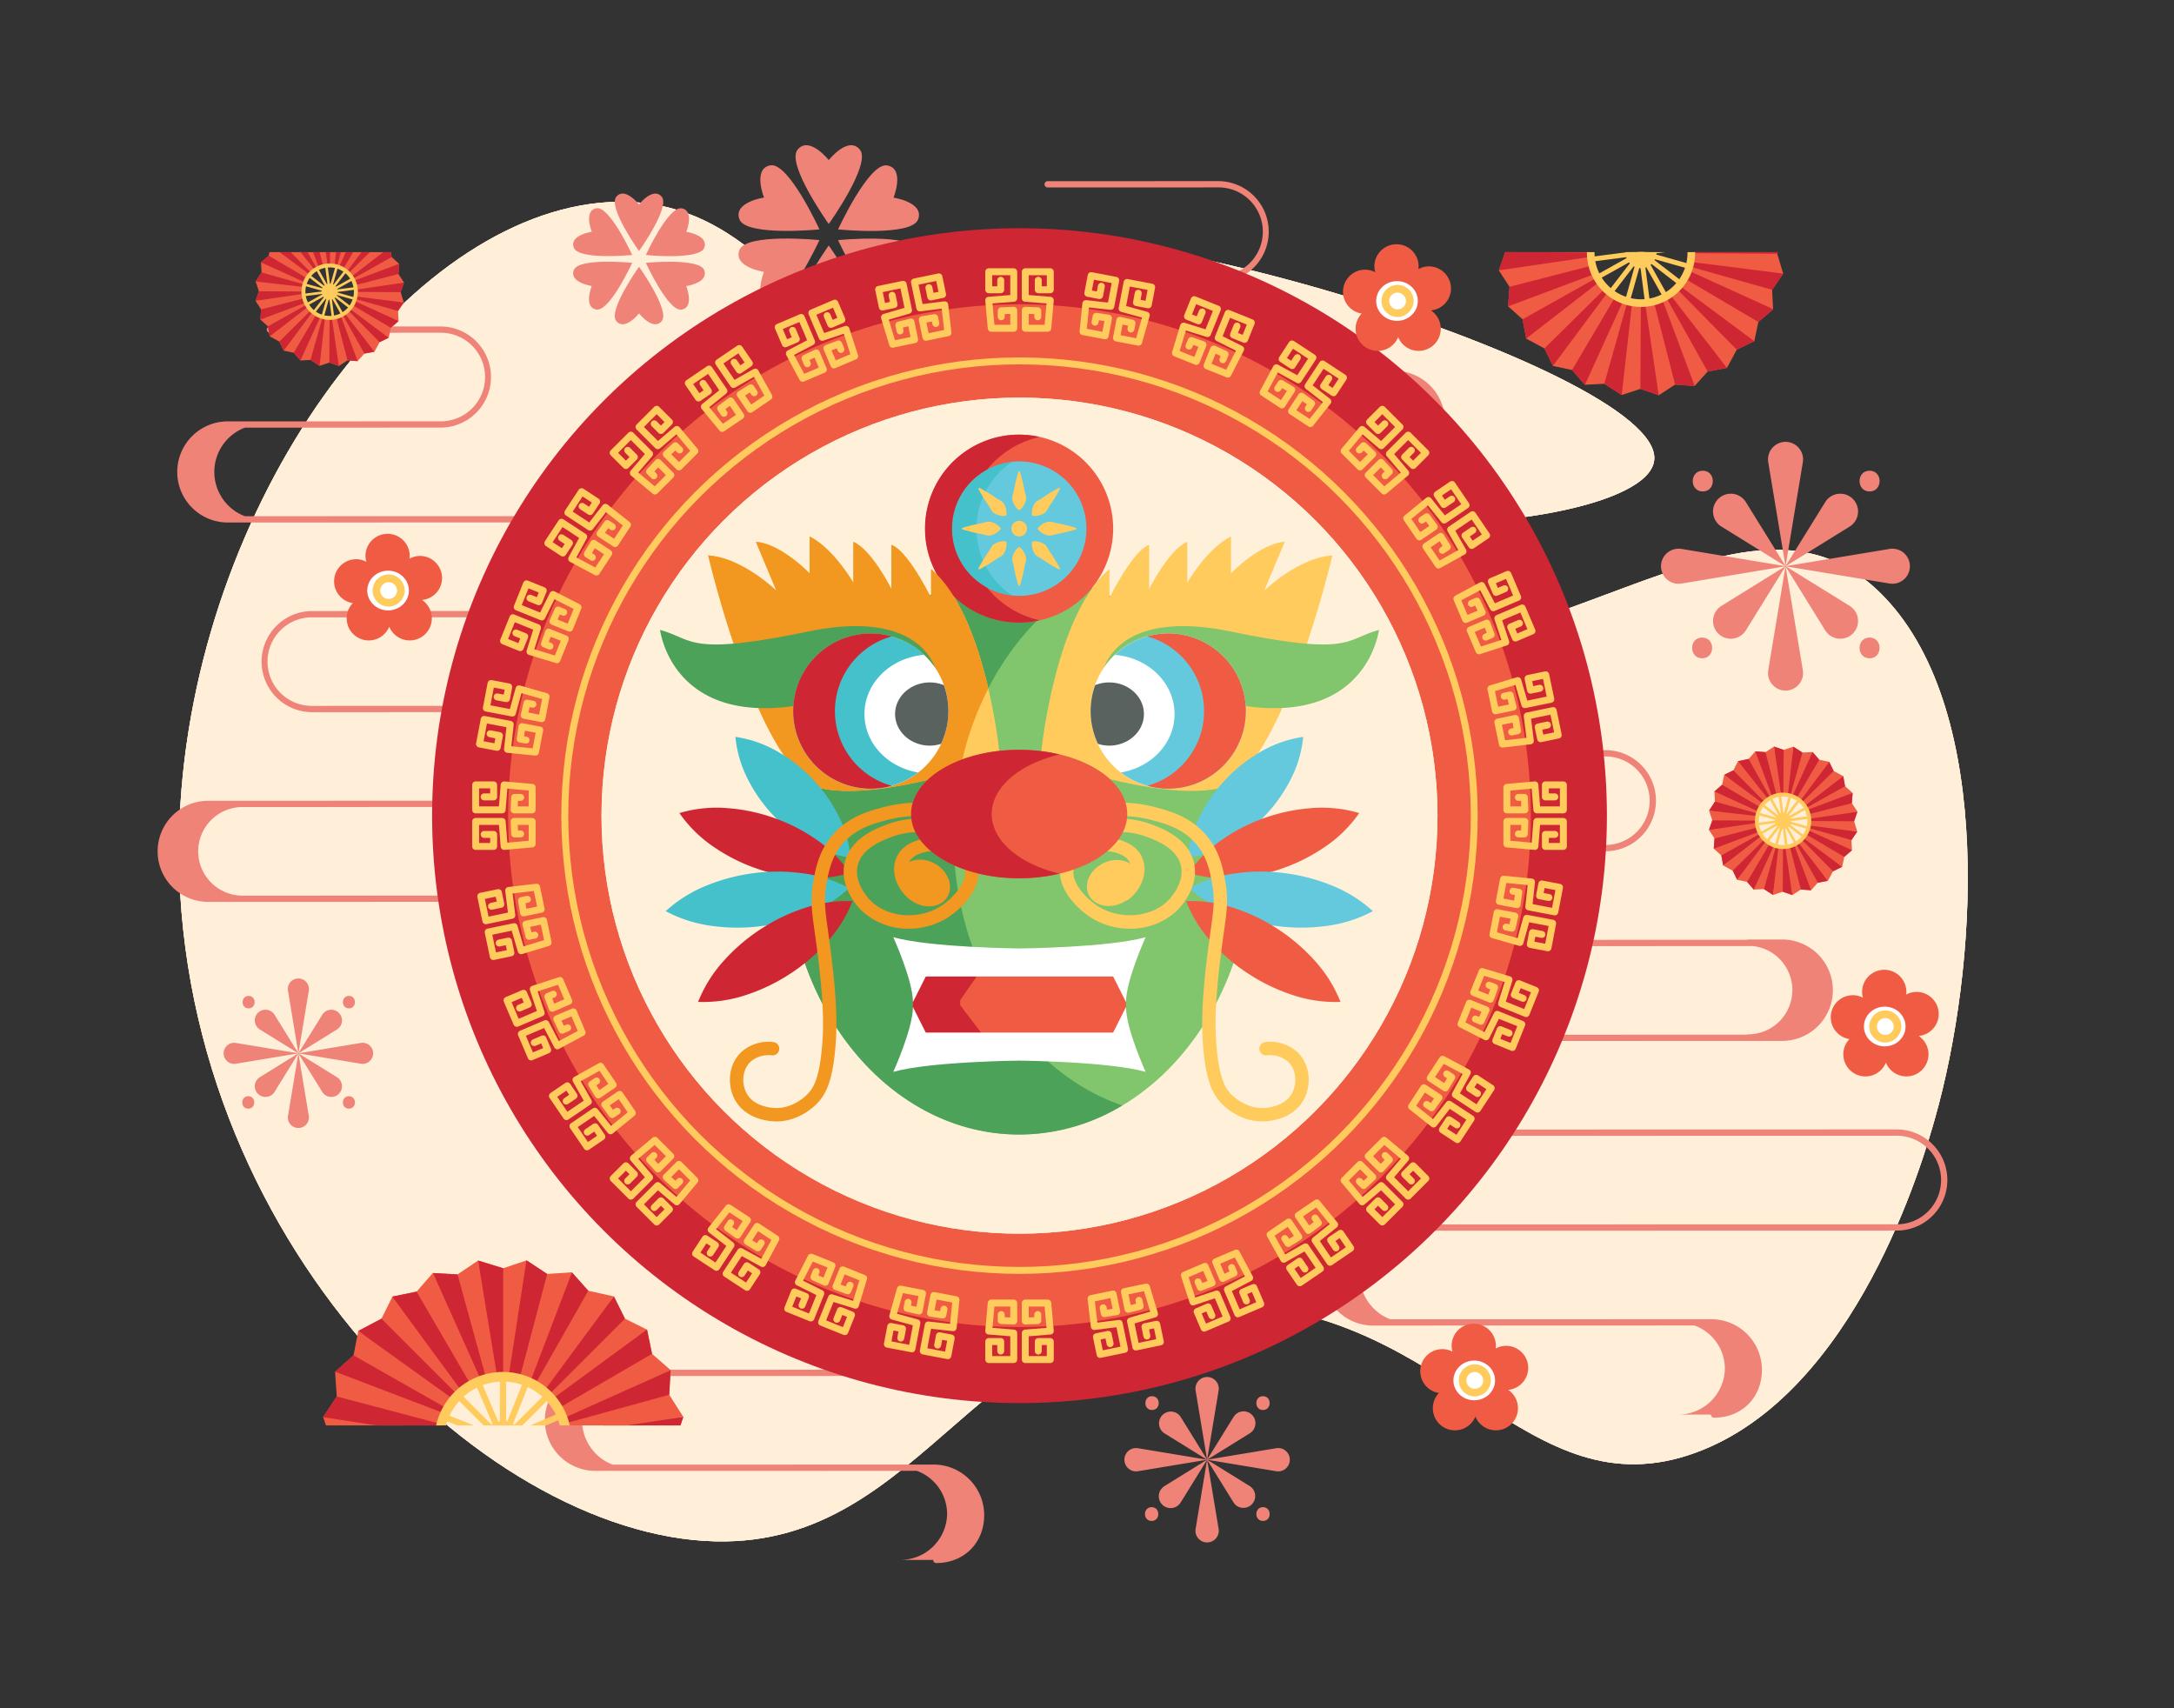 <svg id="Layer_1" data-name="Layer 1" xmlns="http://www.w3.org/2000/svg" xmlns:xlink="http://www.w3.org/1999/xlink" viewBox="0 0 700 550"><rect x="0" y="0" width="700" height="550" fill="#333333" stroke="none"/><defs><clipPath id="clip-path"><rect x="43.607" y="81.179" width="612.786" height="377.766" fill="none"/></clipPath></defs><title>chinese dragon</title><path d="M317.914,83.312c-7.792,15.687,48.856,75.551,122.357,83.971,38.71,4.435,90.934-4.387,92.368-19.194C535.548,118.103,330.764,57.445,317.914,83.312" fill="#f9e9d2"/><path d="M607.014,192.527c35.344,37.337,29.661,119.62,15.98,167.703-3.64,12.788-25.246,88.722-77.16,107.532-54.284,19.671-78.773-45.92-150.682-47.903-80.148-2.211-96,77.992-164.785,76.404-75.892-1.755-178.128-102.186-172.521-232.654C62.213,161.962,130.893,68.735,196.158,65.068c73.513-4.13,85.338,108.589,187.595,139.856,106.042,32.424,174.411-63.999,223.261-12.396" fill="#f9e9d2"/><path d="M317.914,83.312c-7.792,15.687,48.856,75.551,122.357,83.971,38.71,4.435,90.934-4.387,92.368-19.194C535.548,118.103,330.764,57.445,317.914,83.312" fill="#f9e9d2"/><path d="M607.014,192.527c35.344,37.337,29.661,119.62,15.98,167.703-3.64,12.788-25.246,88.722-77.16,107.532-54.284,19.671-78.773-45.92-150.682-47.903-80.148-2.211-96,77.992-164.785,76.404-75.892-1.755-178.128-102.186-172.521-232.654C62.213,161.962,130.893,68.735,196.158,65.068c73.513-4.13,85.338,108.589,187.595,139.856,106.042,32.424,174.411-63.999,223.261-12.396" fill="#f9e9d2"/><path d="M317.914,83.312c-7.792,15.687,48.856,75.551,122.357,83.971,38.71,4.435,90.934-4.387,92.368-19.194C535.548,118.103,330.764,57.445,317.914,83.312" fill="#ffefd9"/><path d="M607.014,192.527c35.344,37.337,29.661,119.62,15.98,167.703-3.64,12.788-25.246,88.722-77.16,107.532-54.284,19.671-78.773-45.92-150.682-47.903-80.148-2.211-96,77.992-164.785,76.404-75.892-1.755-178.128-102.186-172.521-232.654C62.213,161.962,130.893,68.735,196.158,65.068c73.513-4.13,85.338,108.589,187.595,139.856,106.042,32.424,174.411-63.999,223.261-12.396" fill="#ffefd9"/><path d="M280.753,304.589a14.276,14.276,0,0,1-14.256,14.263l-68.47.017a16.279,16.279,0,1,0,.008,32.558l115.993-.029a14.257,14.257,0,0,1-1.586,28.425.996.996,0,0,0-.416.095l-86.837.022a16.279,16.279,0,1,0,.008,32.558l135.121-.034A14.26,14.26,0,0,1,360.325,440.983l-168.617.042a16.279,16.279,0,0,0,.008,32.558l103.477-.026a14.856,14.856,0,0,1,9.77,13.833V487.39a15.062,15.062,0,0,1-15.266,14.849l10.762-.003v0a1.01,1.01,0,0,0,1.01,1.01c8.941-.002,15.429-6.493,15.427-15.435a16.298,16.298,0,0,0-16.283-16.275l-103.344.026a15.261,15.261,0,0,1-9.849-14.257v-0a15.261,15.261,0,0,1,9.841-14.262l163.064-.041a16.279,16.279,0,0,0-.008-32.559l-135.121.034a14.259,14.259,0,1,1-.007-28.519l98.046-.025a16.327,16.327,0,1,0,.122-32.653l-10.923.003a.996.996,0,0,0-.416.095l-108.33.027a15.261,15.261,0,0,1-10.107-14.351v-0a15.265,15.265,0,0,1,9.584-14.167l63.333-.016a16.279,16.279,0,1,0-.008-32.558l-188.53.047a14.26,14.26,0,0,1-.007-28.519l157.694-.04a16.279,16.279,0,1,0-.008-32.558l-135.121.034a14.26,14.26,0,1,1-.007-28.519l87.123-.022,10.923-.003a16.279,16.279,0,1,0-.008-32.558l-10.923.003-108.77.027a15.261,15.261,0,0,1-9.849-14.257v-0A15.261,15.261,0,0,1,78.846,137.688l62.971-.016a16.279,16.279,0,1,0-.008-32.558l-54.896.014a1.01,1.01,0,1,0,.001,2.02l54.896-.014a14.26,14.26,0,1,1,.007,28.519l-68.47.017a16.279,16.279,0,1,0,.008,32.558l114.27-.029a14.26,14.26,0,1,1,.007,28.519l-87.123.022a16.279,16.279,0,1,0,.008,32.558l130.309-.033a15.273,15.273,0,0,1,9.31,14.057v0a15.266,15.266,0,0,1-10.387,14.462l-151.798.038-10.923.003a16.279,16.279,0,0,0,.008,32.558l10.923-.003,188.53-.047A14.276,14.276,0,0,1,280.753,304.589Zm250.422-46.794a14.276,14.276,0,0,1-14.256,14.263l-68.47.017a16.279,16.279,0,1,0,.008,32.558l115.993-.029a14.257,14.257,0,0,1-1.586,28.425.996.996,0,0,0-.416.095l-86.837.022a16.279,16.279,0,1,0,.008,32.558l135.121-.034a14.26,14.26,0,1,1,.007,28.52l-168.617.042a16.279,16.279,0,0,0,.008,32.558l103.477-.026a14.856,14.856,0,0,1,9.77,13.833v0a15.062,15.062,0,0,1-15.266,14.849l10.762-.003v0a1.01,1.01,0,0,0,1.01,1.01c8.941-.002,15.429-6.493,15.427-15.435A16.298,16.298,0,0,0,551.035,424.742l-103.344.026a15.261,15.261,0,0,1-9.849-14.257V410.511a15.261,15.261,0,0,1,9.841-14.262l163.064-.041a16.279,16.279,0,1,0-.008-32.559l-135.121.034a14.259,14.259,0,1,1-.007-28.519l98.046-.025a16.327,16.327,0,1,0,.122-32.653L562.856,302.49a.996.996,0,0,0-.416.095l-108.33.027a15.261,15.261,0,0,1-10.107-14.351v-0a15.265,15.265,0,0,1,9.584-14.167l63.333-.016a16.279,16.279,0,1,0-.008-32.558l-188.53.047a14.26,14.26,0,0,1-.007-28.519l157.694-.04a16.279,16.279,0,1,0-.008-32.558l-135.121.034a14.26,14.26,0,1,1-.007-28.519l87.123-.022,10.923-.003a16.279,16.279,0,1,0-.008-32.558l-10.923.003-108.771.027a15.261,15.261,0,0,1-9.849-14.257v-0a15.261,15.261,0,0,1,9.842-14.262l62.971-.016a16.279,16.279,0,1,0-.008-32.558l-54.896.014a1.01,1.01,0,1,0,.001,2.02l54.896-.014a14.26,14.26,0,1,1,.007,28.519l-68.47.017a16.279,16.279,0,1,0,.008,32.558l114.27-.029a14.26,14.26,0,1,1,.007,28.519l-87.123.022a16.279,16.279,0,1,0,.008,32.558l130.309-.033a15.273,15.273,0,0,1,9.31,14.057v0a15.266,15.266,0,0,1-10.387,14.462l-151.798.038-10.923.003a16.279,16.279,0,0,0,.008,32.558l10.923-.003,188.53-.047A14.276,14.276,0,0,1,531.174,257.795ZM291.942,173.139a16.275,16.275,0,0,0,28.519-.007l.001,3.074a14.26,14.26,0,1,1-28.519.007Z" fill="#ef8378"/><path d="M205.756,65.816s4.6-5.822,7.331-2.444-7.331,17.465-7.331,17.465-10.062-14.087-7.331-17.465S205.756,65.816,205.756,65.816Z" fill="#ef8378"/><path d="M205.756,100.912s4.6,5.822,7.331,2.444-7.331-17.465-7.331-17.465-10.062,14.087-7.331,17.465S205.756,100.912,205.756,100.912Z" fill="#ef8378"/><path d="M220.983,74.642s7.338,1.098,5.764,5.147-18.799,2.319-18.799,2.319,7.223-15.733,11.511-15.042S220.983,74.642,220.983,74.642Z" fill="#ef8378"/><path d="M190.528,92.086s-2.765,6.885,1.523,7.576,11.511-15.042,11.511-15.042-17.225-1.73-18.799,2.319S190.528,92.086,190.528,92.086Z" fill="#ef8378"/><path d="M220.968,92.111s2.754,6.89-1.536,7.573-11.486-15.061-11.486-15.061,17.228-1.701,18.795,2.351S220.968,92.111,220.968,92.111Z" fill="#ef8378"/><path d="M190.543,74.616s-7.34,1.086-5.773,5.137,18.795,2.351,18.795,2.351-7.196-15.745-11.486-15.061S190.543,74.616,190.543,74.616Z" fill="#ef8378"/><path d="M266.847,51.545s6.301-7.974,10.042-3.347-10.042,23.923-10.042,23.923-13.783-19.296-10.042-23.923S266.847,51.545,266.847,51.545Z" fill="#ef8378"/><path d="M266.847,99.619s6.301,7.974,10.042,3.347-10.042-23.923-10.042-23.923-13.783,19.296-10.042,23.923S266.847,99.619,266.847,99.619Z" fill="#ef8378"/><path d="M287.705,63.635s10.051,1.504,7.895,7.05-25.749,3.176-25.749,3.176,9.893-21.55,15.768-20.603S287.705,63.635,287.705,63.635Z" fill="#ef8378"/><path d="M245.989,87.529s-3.788,9.431,2.086,10.377S263.844,77.302,263.844,77.302s-23.594-2.369-25.749,3.176S245.989,87.529,245.989,87.529Z" fill="#ef8378"/><path d="M287.685,87.564s3.772,9.437-2.104,10.374S269.848,77.307,269.848,77.307s23.598-2.33,25.744,3.22S287.685,87.564,287.685,87.564Z" fill="#ef8378"/><path d="M246.01,63.6s-10.054,1.487-7.907,7.037,25.744,3.22,25.744,3.22S253.989,52.29,248.113,53.227,246.01,63.6,246.01,63.6Z" fill="#ef8378"/><g clip-path="url(#clip-path)"><polygon points="153.932 405.851 158.438 443.274 165.617 443.274 169.605 405.783 162.027 408.336 153.932 405.851" fill="#f05b43"/><polygon points="162.027 408.336 162.027 443.274 158.438 443.274 153.932 405.851 162.027 408.336" fill="#cf2633"/><polygon points="170.095 521.697 165.617 484.274 158.438 484.274 154.449 521.765 162.027 519.212 170.095 521.697" fill="#f05b43"/><polygon points="162.027 519.212 162.027 484.274 165.617 484.274 170.095 521.697 162.027 519.212" fill="#cf2633"/><polygon points="220.018 456.196 182.528 460.185 182.528 467.364 220.018 471.352 217.466 463.774 220.018 456.196" fill="#f05b43"/><polygon points="217.466 463.774 182.528 463.774 182.528 460.185 220.018 456.196 217.466 463.774" fill="#cf2633"/><polygon points="104.104 471.853 141.527 467.364 141.527 460.185 104.037 456.196 106.589 463.774 104.104 471.853" fill="#f05b43"/><polygon points="106.589 463.774 141.527 463.774 141.527 467.364 104.104 471.853 106.589 463.774" fill="#cf2633"/><polygon points="197.675 417.41 173.985 446.74 179.061 451.817 208.391 428.127 201.228 424.573 197.675 417.41" fill="#f05b43"/><polygon points="201.228 424.573 176.523 449.278 173.985 446.74 197.675 417.41 201.228 424.573" fill="#cf2633"/><polygon points="126.38 510.138 150.07 480.808 144.993 475.732 115.663 499.422 122.827 502.975 126.38 510.138" fill="#f05b43"/><polygon points="122.827 502.975 147.532 478.27 150.07 480.808 126.38 510.138 122.827 502.975" fill="#cf2633"/><polygon points="208.391 499.422 179.061 475.732 173.985 480.808 197.675 510.138 201.228 502.975 208.391 499.422" fill="#f05b43"/><polygon points="201.228 502.975 176.523 478.27 179.061 475.732 208.391 499.422 201.228 502.975" fill="#cf2633"/><polygon points="115.345 428.529 144.993 451.817 150.07 446.74 126.38 417.41 122.827 424.573 115.345 428.529" fill="#f05b43"/><polygon points="122.827 424.573 147.532 449.278 144.993 451.817 115.345 428.529 122.827 424.573" fill="#cf2633"/><polygon points="184.097 409.614 169.037 444.178 175.279 447.726 197.675 417.41 189.423 415.578 184.097 409.614" fill="#f05b43"/><polygon points="189.423 415.578 172.158 445.952 169.037 444.178 184.097 409.614 189.423 415.578" fill="#cf2633"/><polygon points="139.958 517.934 155.017 483.37 148.776 479.823 126.38 510.138 134.631 511.97 139.958 517.934" fill="#f05b43"/><polygon points="134.631 511.97 151.897 481.596 155.017 483.37 139.958 517.934 134.631 511.97" fill="#cf2633"/><polygon points="216.187 485.844 181.623 470.784 178.076 477.025 208.391 499.422 210.223 491.17 216.187 485.844" fill="#f05b43"/><polygon points="210.223 491.17 179.849 473.905 181.623 470.784 216.187 485.844 210.223 491.17" fill="#cf2633"/><polygon points="107.867 441.705 142.431 456.764 145.979 450.523 115.357 428.529 113.831 436.378 107.867 441.705" fill="#f05b43"/><polygon points="113.831 436.378 144.205 453.644 142.431 456.764 107.867 441.705 113.831 436.378" fill="#cf2633"/><polygon points="215.93 441.083 180.841 454.875 182.745 461.796 220.018 456.196 215.479 449.066 215.93 441.083" fill="#f05b43"/><polygon points="215.479 449.066 181.793 458.335 180.841 454.875 215.93 441.083 215.479 449.066" fill="#cf2633"/><polygon points="108.125 486.466 143.214 472.674 141.309 465.752 104.104 471.853 108.576 478.482 108.125 486.466" fill="#f05b43"/><polygon points="108.576 478.482 142.262 469.213 143.214 472.674 108.125 486.466 108.576 478.482" fill="#cf2633"/><polygon points="184.719 517.677 170.927 482.587 164.005 484.492 170.106 521.697 176.735 517.226 184.719 517.677" fill="#f05b43"/><polygon points="176.735 517.226 167.466 483.54 170.927 482.587 184.719 517.677 176.735 517.226" fill="#cf2633"/><polygon points="139.336 409.872 153.128 444.961 160.049 443.056 153.949 405.851 147.319 410.323 139.336 409.872" fill="#f05b43"/><polygon points="147.319 410.323 156.589 444.009 153.128 444.961 139.336 409.872 147.319 410.323" fill="#cf2633"/><polygon points="208.334 428.053 177.939 450.359 181.55 456.564 215.958 441.151 209.94 435.886 208.334 428.053" fill="#f05b43"/><polygon points="209.94 435.886 179.745 453.462 177.939 450.359 208.334 428.053 209.94 435.886" fill="#cf2633"/><polygon points="115.72 499.496 146.116 477.189 142.504 470.985 108.096 486.397 114.114 491.662 115.72 499.496" fill="#f05b43"/><polygon points="114.114 491.662 144.31 474.087 146.116 477.189 115.72 499.496 114.114 491.662" fill="#cf2633"/><polygon points="197.749 510.081 175.442 479.686 169.238 483.297 184.65 517.705 189.915 511.687 197.749 510.081" fill="#f05b43"/><polygon points="189.915 511.687 172.34 481.492 175.442 479.686 197.749 510.081 189.915 511.687" fill="#cf2633"/><polygon points="126.306 417.467 148.612 447.862 154.817 444.251 139.404 409.843 134.139 415.861 126.306 417.467" fill="#f05b43"/><polygon points="134.139 415.861 151.715 446.057 148.612 447.862 126.306 417.467 134.139 415.861" fill="#cf2633"/><polygon points="220.03 471.259 182.764 465.54 180.931 472.481 216.159 485.912 215.627 477.934 220.03 471.259" fill="#f05b43"/><polygon points="215.627 477.934 181.848 469.01 182.764 465.54 220.03 471.259 215.627 477.934" fill="#cf2633"/><polygon points="104.024 456.289 141.29 462.009 143.124 455.068 107.895 441.636 108.428 449.614 104.024 456.289" fill="#f05b43"/><polygon points="108.428 449.614 142.207 458.538 141.29 462.009 104.024 456.289 108.428 449.614" fill="#cf2633"/><polygon points="154.542 521.777 160.262 484.511 153.321 482.678 139.889 517.906 147.868 517.374 154.542 521.777" fill="#f05b43"/><polygon points="147.868 517.374 156.791 483.594 160.262 484.511 154.542 521.777 147.868 517.374" fill="#cf2633"/><polygon points="169.512 405.771 163.793 443.037 170.734 444.871 184.166 409.642 176.187 410.175 169.512 405.771" fill="#f05b43"/><polygon points="176.187 410.175 167.263 443.954 163.793 443.037 169.512 405.771 176.187 410.175" fill="#cf2633"/><path d="M161.947,485.83a22.056,22.056,0,1,1,22.056-22.056A22.08,22.08,0,0,1,161.947,485.83Zm0-41a18.944,18.944,0,1,0,18.944,18.944A18.967,18.967,0,0,0,161.947,444.83Z" fill="#ffcb5c"/><path d="M161.947,485.271a.997.997,0,0,1-.997-.997v-41a.997.997,0,0,1,1.994,0v41A.997.997,0,0,1,161.947,485.271Z" fill="#ffcb5c"/><path d="M182.447,464.771h-41a.997.997,0,0,1,0-1.994h41a.997.997,0,0,1,0,1.994Z" fill="#ffcb5c"/><path d="M147.452,479.268a.997.997,0,0,1-.705-1.702l28.991-28.992a.997.997,0,0,1,1.41,1.41l-28.991,28.992A.995.995,0,0,1,147.452,479.268Z" fill="#ffcb5c"/><path d="M176.443,479.268a.995.995,0,0,1-.705-.292L146.747,449.983a.997.997,0,0,1,1.41-1.41l28.991,28.992a.997.997,0,0,1-.705,1.702Z" fill="#ffcb5c"/><path d="M154.31,483.795a.997.997,0,0,1-.926-1.368l15.277-38.048a.997.997,0,0,1,1.851.742L155.235,483.169A.999.999,0,0,1,154.31,483.795Z" fill="#ffcb5c"/><path d="M180.972,472.409a.99.99,0,0,1-.371-.071l-38.048-15.276a.997.997,0,0,1,.742-1.852l38.048,15.277a.997.997,0,0,1-.371,1.922Z" fill="#ffcb5c"/><path d="M143.095,472.822a.997.997,0,0,1-.392-1.914l37.706-16.103a.997.997,0,0,1,.783,1.834l-37.706,16.103A.993.993,0,0,1,143.095,472.822Z" fill="#ffcb5c"/><path d="M169.999,483.624a.997.997,0,0,1-.917-.605L152.979,445.312a.997.997,0,0,1,1.834-.783L170.916,482.235a.997.997,0,0,1-.917,1.389Z" fill="#ffcb5c"/><circle cx="161.948" cy="463.774" r="6.262" fill="#ffcb5c"/><polygon points="534.722 35.64 530.12 65.059 535.578 66.599 546.652 38.951 540.343 39.266 534.722 35.64" fill="#f05b43"/><polygon points="540.343 39.266 532.849 65.829 530.12 65.059 534.722 35.64 540.343 39.266" fill="#cf2633"/><polygon points="522.161 127.183 526.783 97.77 521.325 96.23 510.251 123.878 516.56 123.563 522.161 127.183" fill="#f05b43"/><polygon points="516.56 123.563 524.054 97 526.783 97.77 522.161 127.183 516.56 123.563" fill="#cf2633"/><polygon points="574.166 88.093 544.807 83.083 543.267 88.541 570.915 99.615 570.6 93.306 574.166 88.093" fill="#f05b43"/><polygon points="570.6 93.306 544.037 85.812 544.807 83.083 574.166 88.093 570.6 93.306" fill="#cf2633"/><polygon points="482.681 75.132 512.096 79.746 513.636 74.288 485.988 63.214 486.303 69.523 482.681 75.132" fill="#f05b43"/><polygon points="486.303 69.523 512.866 77.017 512.096 79.746 482.681 75.132 486.303 69.523" fill="#cf2633"/><polygon points="565.499 53.812 541.197 71.029 543.967 75.977 571.348 64.258 566.664 60.02 565.499 53.812" fill="#f05b43"/><polygon points="566.664 60.02 542.582 73.503 541.197 71.029 565.499 53.812 566.664 60.02" fill="#cf2633"/><polygon points="491.404 109.017 515.707 91.8 512.936 86.852 485.556 98.571 490.239 102.809 491.404 109.017" fill="#f05b43"/><polygon points="490.239 102.809 514.321 89.326 515.707 91.8 491.404 109.017 490.239 102.809" fill="#cf2633"/><polygon points="556.054 118.462 538.837 94.159 533.889 96.93 545.608 124.31 549.846 119.627 556.054 118.462" fill="#f05b43"/><polygon points="549.846 119.627 536.363 95.545 538.837 94.159 556.054 118.462 549.846 119.627" fill="#cf2633"/><polygon points="500.52 44.605 518.066 68.669 523.014 65.899 511.295 38.518 507.057 43.202 500.52 44.605" fill="#f05b43"/><polygon points="507.057 43.202 520.54 67.284 518.066 68.669 500.52 44.605 507.057 43.202" fill="#cf2633"/><polygon points="556.848 44.972 537.985 68.02 541.969 72.056 565.499 53.812 559.618 50.649 556.848 44.972" fill="#f05b43"/><polygon points="559.618 50.649 539.977 70.038 537.985 68.02 556.848 44.972 559.618 50.649" fill="#cf2633"/><polygon points="500.055 117.857 518.919 94.809 514.935 90.773 491.404 109.017 497.285 112.18 500.055 117.857" fill="#f05b43"/><polygon points="497.285 112.18 516.927 92.791 518.919 94.809 500.055 117.857 497.285 112.18" fill="#cf2633"/><polygon points="564.894 109.811 541.846 90.947 537.81 94.931 556.054 118.462 559.217 112.581 564.894 109.811" fill="#f05b43"/><polygon points="559.217 112.581 539.828 92.939 541.846 90.947 564.894 109.811 559.217 112.581" fill="#cf2633"/><polygon points="492.009 53.018 515.057 71.881 519.093 67.897 500.53 44.607 497.686 50.248 492.009 53.018" fill="#f05b43"/><polygon points="497.686 50.248 517.075 69.889 515.057 71.881 492.009 53.018 497.686 50.248" fill="#cf2633"/><polygon points="574.3 75.725 544.664 78.684 544.627 84.355 574.166 88.093 572.244 81.698 574.3 75.725" fill="#f05b43"/><polygon points="572.244 81.698 544.645 81.519 544.664 78.684 574.3 75.725 572.244 81.698" fill="#cf2633"/><polygon points="482.604 87.104 512.239 84.145 512.276 78.474 482.681 75.132 484.659 81.131 482.604 87.104" fill="#f05b43"/><polygon points="484.659 81.131 512.258 81.31 512.239 84.145 482.604 87.104 484.659 81.131" fill="#cf2633"/><polygon points="534.141 127.262 531.182 97.627 525.511 97.59 522.169 127.185 528.168 125.207 534.141 127.262" fill="#f05b43"/><polygon points="528.168 125.207 528.347 97.608 531.182 97.627 534.141 127.262 528.168 125.207" fill="#cf2633"/><polygon points="522.762 35.566 525.721 65.202 531.392 65.239 534.734 35.644 528.735 37.622 522.762 35.566" fill="#f05b43"/><polygon points="528.735 37.622 528.556 65.221 525.721 65.202 522.762 35.566 528.735 37.622" fill="#cf2633"/><polygon points="571.32 64.189 543.426 74.629 544.841 80.12 574.307 75.783 570.861 70.489 571.32 64.189" fill="#f05b43"/><polygon points="570.861 70.489 544.134 77.375 543.426 74.629 571.32 64.189 570.861 70.489" fill="#cf2633"/><polygon points="485.583 98.639 513.477 88.2 512.062 82.708 482.596 87.046 486.042 92.339 485.583 98.639" fill="#f05b43"/><polygon points="486.042 92.339 512.769 85.454 513.477 88.2 485.583 98.639 486.042 92.339" fill="#cf2633"/><polygon points="545.677 124.283 535.237 96.389 529.746 97.804 534.083 127.27 539.377 123.824 545.677 124.283" fill="#f05b43"/><polygon points="539.377 123.824 532.491 97.097 535.237 96.389 545.677 124.283 539.377 123.824" fill="#cf2633"/><polygon points="511.227 38.546 521.666 66.44 527.158 65.025 522.82 35.559 517.527 39.005 511.227 38.546" fill="#f05b43"/><polygon points="517.527 39.005 524.412 65.732 521.666 66.44 511.227 38.546 517.527 39.005" fill="#cf2633"/><polygon points="570.944 99.547 543.839 87.205 540.956 92.089 564.858 109.857 566.165 103.677 570.944 99.547" fill="#f05b43"/><polygon points="566.165 103.677 542.397 89.647 543.839 87.205 570.944 99.547 566.165 103.677" fill="#cf2633"/><polygon points="485.959 63.282 513.064 75.624 515.947 70.74 492.045 52.972 490.739 59.152 485.959 63.282" fill="#f05b43"/><polygon points="490.739 59.152 514.506 73.182 513.064 75.624 485.959 63.282 490.739 59.152" fill="#cf2633"/><polygon points="510.319 123.907 522.661 96.802 517.777 93.919 500.009 117.821 506.189 119.127 510.319 123.907" fill="#f05b43"/><polygon points="506.189 119.127 520.219 95.36 522.661 96.802 510.319 123.907 506.189 119.127" fill="#cf2633"/><polygon points="546.584 38.922 534.242 66.027 539.126 68.91 556.894 45.008 550.714 43.701 546.584 38.922" fill="#f05b43"/><polygon points="550.714 43.701 536.684 67.469 534.242 66.027 546.584 38.922 550.714 43.701" fill="#cf2633"/><path d="M528.385,98.822a17.425,17.425,0,1,1,16.774-12.693h0A17.456,17.456,0,0,1,528.385,98.822Zm-.017-32.397A14.968,14.968,0,1,0,542.794,85.461h0A14.966,14.966,0,0,0,532.454,66.995,15.024,15.024,0,0,0,528.368,66.425Zm15.608,19.37h0Z" fill="#ffcb5c"/><path d="M523.993,97.771a.788.788,0,0,1-.758-1.002l8.795-31.171a.787.787,0,1,1,1.516.428L524.751,97.197A.788.788,0,0,1,523.993,97.771Z" fill="#ffcb5c"/><path d="M543.977,86.583a.793.793,0,0,1-.214-.03L512.591,77.758a.788.788,0,0,1,.428-1.517l31.172,8.795a.788.788,0,0,1-.214,1.546Z" fill="#ffcb5c"/><path d="M514.262,90.096a.788.788,0,0,1-.386-1.475l28.261-15.823a.788.788,0,0,1,.77,1.375L514.646,89.996A.788.788,0,0,1,514.262,90.096Z" fill="#ffcb5c"/><path d="M536.304,96.315a.788.788,0,0,1-.688-.403L519.792,67.652a.788.788,0,0,1,1.375-.77l15.823,28.26a.787.787,0,0,1-.687,1.172Z" fill="#ffcb5c"/><path d="M518.502,95.01a.788.788,0,0,1-.623-1.269L537.654,68.091a.788.788,0,0,1,1.248.962L519.127,94.704A.787.787,0,0,1,518.502,95.01Z" fill="#ffcb5c"/><path d="M541.215,92.073a.78.78,0,0,1-.479-.164L515.085,72.133a.788.788,0,1,1,.961-1.248l25.65,19.776a.787.787,0,0,1-.481,1.412Z" fill="#ffcb5c"/><path d="M512.329,84.262a.788.788,0,0,1-.1-1.569l32.121-4.154a.788.788,0,1,1,.201,1.562l-32.121,4.154A.798.798,0,0,1,512.329,84.262Z" fill="#ffcb5c"/><path d="M530.467,98.246a.788.788,0,0,1-.78-.687L525.532,65.438a.788.788,0,0,1,1.562-.202L531.249,97.357a.788.788,0,0,1-.681.882A.8.8,0,0,1,530.467,98.246Z" fill="#ffcb5c"/><circle cx="528.391" cy="81.397" r="4.947" fill="#ffcb5c"/><polygon points="577.436 240.409 575.036 255.748 577.882 256.551 583.656 242.135 580.367 242.299 577.436 240.409" fill="#f05b43"/><polygon points="580.367 242.299 576.459 256.149 575.036 255.748 577.436 240.409 580.367 242.299" fill="#cf2633"/><polygon points="570.886 288.14 573.296 272.804 570.45 272.001 564.676 286.417 567.966 286.253 570.886 288.14" fill="#f05b43"/><polygon points="567.966 286.253 571.873 272.403 573.296 272.804 570.886 288.14 567.966 286.253" fill="#cf2633"/><polygon points="598.002 267.758 582.694 265.146 581.891 267.992 596.307 273.766 596.143 270.476 598.002 267.758" fill="#f05b43"/><polygon points="596.143 270.476 582.293 266.569 582.694 265.146 598.002 267.758 596.143 270.476" fill="#cf2633"/><polygon points="550.301 261 565.638 263.406 566.441 260.56 552.025 254.786 552.189 258.075 550.301 261" fill="#f05b43"/><polygon points="552.189 258.075 566.039 261.983 565.638 263.406 550.301 261 552.189 258.075" fill="#cf2633"/><polygon points="593.483 249.883 580.811 258.861 582.256 261.441 596.533 255.33 594.09 253.12 593.483 249.883" fill="#f05b43"/><polygon points="594.09 253.12 581.534 260.151 580.811 258.861 593.483 249.883 594.09 253.12" fill="#cf2633"/><polygon points="554.849 278.668 567.521 269.691 566.076 267.111 551.799 273.222 554.242 275.431 554.849 278.668" fill="#f05b43"/><polygon points="554.242 275.431 566.798 268.401 567.521 269.691 554.849 278.668 554.242 275.431" fill="#cf2633"/><polygon points="588.559 283.593 579.581 270.921 577.001 272.366 583.112 286.643 585.322 284.2 588.559 283.593" fill="#f05b43"/><polygon points="585.322 284.2 578.291 271.644 579.581 270.921 588.559 283.593 585.322 284.2" fill="#cf2633"/><polygon points="559.602 245.083 568.751 257.631 571.331 256.186 565.22 241.909 563.011 244.352 559.602 245.083" fill="#f05b43"/><polygon points="563.011 244.352 570.041 256.908 568.751 257.631 559.602 245.083 563.011 244.352" fill="#cf2633"/><polygon points="588.972 245.274 579.137 257.292 581.214 259.396 593.483 249.883 590.417 248.234 588.972 245.274" fill="#f05b43"/><polygon points="590.417 248.234 580.175 258.344 579.137 257.292 588.972 245.274 590.417 248.234" fill="#cf2633"/><polygon points="559.36 283.278 569.195 271.26 567.118 269.156 554.849 278.668 557.915 280.318 559.36 283.278" fill="#f05b43"/><polygon points="557.915 280.318 568.157 270.208 569.195 271.26 559.36 283.278 557.915 280.318" fill="#cf2633"/><polygon points="593.168 279.082 581.15 269.247 579.046 271.324 588.559 283.593 590.208 280.527 593.168 279.082" fill="#f05b43"/><polygon points="590.208 280.527 580.098 270.285 581.15 269.247 593.168 279.082 590.208 280.527" fill="#cf2633"/><polygon points="555.164 249.47 567.182 259.305 569.286 257.228 559.607 245.084 558.124 248.025 555.164 249.47" fill="#f05b43"/><polygon points="558.124 248.025 568.234 258.267 567.182 259.305 555.164 249.47 558.124 248.025" fill="#cf2633"/><polygon points="598.072 261.309 582.619 262.852 582.6 265.809 598.002 267.758 597 264.424 598.072 261.309" fill="#f05b43"/><polygon points="597 264.424 582.61 264.331 582.619 262.852 598.072 261.309 597 264.424" fill="#cf2633"/><polygon points="550.26 267.242 565.713 265.7 565.732 262.743 550.301 261 551.332 264.128 550.26 267.242" fill="#f05b43"/><polygon points="551.332 264.128 565.722 264.221 565.713 265.7 550.26 267.242 551.332 264.128" fill="#cf2633"/><polygon points="577.133 288.182 575.59 272.729 572.633 272.71 570.89 288.141 574.018 287.11 577.133 288.182" fill="#f05b43"/><polygon points="574.018 287.11 574.111 272.72 575.59 272.729 577.133 288.182 574.018 287.11" fill="#cf2633"/><polygon points="571.2 240.37 572.742 255.823 575.699 255.842 577.442 240.411 574.314 241.442 571.2 240.37" fill="#f05b43"/><polygon points="574.314 241.442 574.221 255.832 572.742 255.823 571.2 240.37 574.314 241.442" fill="#cf2633"/><polygon points="596.518 255.295 581.974 260.738 582.712 263.601 598.076 261.34 596.279 258.579 596.518 255.295" fill="#f05b43"/><polygon points="596.279 258.579 582.343 262.169 581.974 260.738 596.518 255.295 596.279 258.579" fill="#cf2633"/><polygon points="551.814 273.257 566.358 267.814 565.62 264.951 550.256 267.212 552.053 269.972 551.814 273.257" fill="#f05b43"/><polygon points="552.053 269.972 565.989 266.382 566.358 267.814 551.814 273.257 552.053 269.972" fill="#cf2633"/><polygon points="583.147 286.628 577.704 272.084 574.841 272.822 577.102 288.185 579.863 286.389 583.147 286.628" fill="#f05b43"/><polygon points="579.863 286.389 576.273 272.453 577.704 272.084 583.147 286.628 579.863 286.389" fill="#cf2633"/><polygon points="565.185 241.924 570.628 256.468 573.491 255.73 571.23 240.366 568.47 242.163 565.185 241.924" fill="#f05b43"/><polygon points="568.47 242.163 572.06 256.099 570.628 256.468 565.185 241.924 568.47 242.163" fill="#cf2633"/><polygon points="596.322 273.731 582.189 267.295 580.686 269.842 593.149 279.106 593.83 275.884 596.322 273.731" fill="#f05b43"/><polygon points="593.83 275.884 581.438 268.568 582.189 267.295 596.322 273.731 593.83 275.884" fill="#cf2633"/><polygon points="552.01 254.821 566.143 261.257 567.646 258.71 555.183 249.445 554.502 252.668 552.01 254.821" fill="#f05b43"/><polygon points="554.502 252.668 566.895 259.983 566.143 261.257 552.01 254.821 554.502 252.668" fill="#cf2633"/><polygon points="564.711 286.432 571.147 272.299 568.6 270.796 559.336 283.259 562.558 283.94 564.711 286.432" fill="#f05b43"/><polygon points="562.558 283.94 569.874 271.547 571.147 272.299 564.711 286.432 562.558 283.94" fill="#cf2633"/><polygon points="583.621 242.12 577.185 256.253 579.732 257.756 588.997 245.293 585.774 244.612 583.621 242.12" fill="#f05b43"/><polygon points="585.774 244.612 578.459 257.004 577.185 256.253 583.621 242.12 585.774 244.612" fill="#cf2633"/><path d="M574.148,273.356a9.116,9.116,0,0,1-7.941-4.651,9.075,9.075,0,1,1,7.941,4.651Zm-.011-16.893a7.804,7.804,0,1,0,7.506,9.923h0a7.805,7.805,0,0,0-7.506-9.923Z" fill="#ffcb5c"/><path d="M571.842,272.804a.416.416,0,0,1-.111-.015.411.411,0,0,1-.284-.507l4.586-16.253a.411.411,0,0,1,.791.223l-4.586,16.253A.411.411,0,0,1,571.842,272.804Z" fill="#ffcb5c"/><path d="M582.261,266.971a.398.398,0,0,1-.111-.016l-16.253-4.586a.41.41,0,0,1-.284-.506.414.414,0,0,1,.507-.284l16.253,4.586a.41.41,0,0,1-.111.806Z" fill="#ffcb5c"/><path d="M566.767,268.803a.411.411,0,0,1-.2-.769l14.735-8.25a.411.411,0,1,1,.4.717l-14.735,8.25A.406.406,0,0,1,566.767,268.803Z" fill="#ffcb5c"/><path d="M578.26,272.045a.41.41,0,0,1-.358-.21l-8.25-14.735a.411.411,0,0,1,.717-.401l8.25,14.735a.411.411,0,0,1-.158.559A.406.406,0,0,1,578.26,272.045Z" fill="#ffcb5c"/><path d="M568.979,271.365a.411.411,0,0,1-.325-.662l10.312-13.375a.411.411,0,1,1,.65.502l-10.312,13.375A.411.411,0,0,1,568.979,271.365Z" fill="#ffcb5c"/><path d="M580.821,269.834a.411.411,0,0,1-.251-.085l-13.374-10.312a.411.411,0,1,1,.502-.65l13.374,10.312a.411.411,0,0,1-.251.736Z" fill="#ffcb5c"/><path d="M565.76,265.761a.411.411,0,0,1-.052-.818l16.748-2.166a.411.411,0,1,1,.105.814l-16.748,2.166A.395.395,0,0,1,565.76,265.761Z" fill="#ffcb5c"/><path d="M575.217,273.052a.41.41,0,0,1-.406-.358l-2.166-16.748a.411.411,0,1,1,.814-.105l2.166,16.748a.41.41,0,0,1-.354.46A.397.397,0,0,1,575.217,273.052Z" fill="#ffcb5c"/><circle cx="574.134" cy="264.267" r="2.579" fill="#ffcb5c"/><polygon points="109.45 70.051 107.051 85.391 109.897 86.193 115.671 71.778 112.382 71.942 109.45 70.051" fill="#f05b43"/><polygon points="112.382 71.942 108.474 85.792 107.051 85.391 109.45 70.051 112.382 71.942" fill="#cf2633"/><polygon points="102.901 117.783 105.311 102.447 102.465 101.644 96.691 116.06 99.98 115.895 102.901 117.783" fill="#f05b43"/><polygon points="99.98 115.895 103.888 102.045 105.311 102.447 102.901 117.783 99.98 115.895" fill="#cf2633"/><polygon points="130.017 97.401 114.709 94.789 113.906 97.634 128.322 103.409 128.158 100.119 130.017 97.401" fill="#f05b43"/><polygon points="128.158 100.119 114.308 96.212 114.709 94.789 130.017 97.401 128.158 100.119" fill="#cf2633"/><polygon points="82.316 90.643 97.653 93.049 98.456 90.203 84.04 84.429 84.204 87.718 82.316 90.643" fill="#f05b43"/><polygon points="84.204 87.718 98.054 91.626 97.653 93.049 82.316 90.643 84.204 87.718" fill="#cf2633"/><polygon points="125.498 79.526 112.826 88.503 114.271 91.084 128.548 84.973 126.105 82.763 125.498 79.526" fill="#f05b43"/><polygon points="126.105 82.763 113.549 89.794 112.826 88.503 125.498 79.526 126.105 82.763" fill="#cf2633"/><polygon points="86.864 108.311 99.536 99.334 98.091 96.754 83.814 102.864 86.257 105.074 86.864 108.311" fill="#f05b43"/><polygon points="86.257 105.074 98.813 98.044 99.536 99.334 86.864 108.311 86.257 105.074" fill="#cf2633"/><polygon points="120.574 113.236 111.596 100.564 109.016 102.009 115.127 116.285 117.336 113.843 120.574 113.236" fill="#f05b43"/><polygon points="117.336 113.843 110.306 101.286 111.596 100.564 120.574 113.236 117.336 113.843" fill="#cf2633"/><polygon points="91.617 74.726 100.766 87.273 103.346 85.829 97.235 71.552 95.026 73.994 91.617 74.726" fill="#f05b43"/><polygon points="95.026 73.994 102.056 86.551 100.766 87.273 91.617 74.726 95.026 73.994" fill="#cf2633"/><polygon points="120.987 74.917 111.152 86.934 113.229 89.039 125.498 79.526 122.432 77.877 120.987 74.917" fill="#f05b43"/><polygon points="122.432 77.877 112.19 87.987 111.152 86.934 120.987 74.917 122.432 77.877" fill="#cf2633"/><polygon points="91.375 112.92 101.21 100.903 99.133 98.798 86.864 108.311 89.93 109.96 91.375 112.92" fill="#f05b43"/><polygon points="89.93 109.96 100.172 99.851 101.21 100.903 91.375 112.92 89.93 109.96" fill="#cf2633"/><polygon points="125.183 108.725 113.165 98.889 111.061 100.967 120.574 113.236 122.223 110.169 125.183 108.725" fill="#f05b43"/><polygon points="122.223 110.169 112.113 99.928 113.165 98.889 125.183 108.725 122.223 110.169" fill="#cf2633"/><polygon points="87.179 79.112 99.197 88.948 101.301 86.871 91.622 74.727 90.139 77.668 87.179 79.112" fill="#f05b43"/><polygon points="90.139 77.668 100.249 87.909 99.197 88.948 87.179 79.112 90.139 77.668" fill="#cf2633"/><polygon points="130.087 90.952 114.634 92.495 114.615 95.452 130.017 97.401 129.015 94.067 130.087 90.952" fill="#f05b43"/><polygon points="129.015 94.067 114.625 93.973 114.634 92.495 130.087 90.952 129.015 94.067" fill="#cf2633"/><polygon points="82.275 96.885 97.728 95.342 97.747 92.385 82.316 90.643 83.347 93.771 82.275 96.885" fill="#f05b43"/><polygon points="83.347 93.771 97.737 93.864 97.728 95.342 82.275 96.885 83.347 93.771" fill="#cf2633"/><polygon points="109.147 117.824 107.605 102.372 104.648 102.353 102.905 117.784 106.033 116.753 109.147 117.824" fill="#f05b43"/><polygon points="106.033 116.753 106.126 102.362 107.605 102.372 109.147 117.824 106.033 116.753" fill="#cf2633"/><polygon points="103.214 70.013 104.757 85.465 107.714 85.484 109.457 70.053 106.329 71.084 103.214 70.013" fill="#f05b43"/><polygon points="106.329 71.084 106.236 85.475 104.757 85.465 103.214 70.013 106.329 71.084" fill="#cf2633"/><polygon points="128.533 84.937 113.989 90.38 114.727 93.244 130.091 90.983 128.294 88.222 128.533 84.937" fill="#f05b43"/><polygon points="128.294 88.222 114.358 91.812 113.989 90.38 128.533 84.937 128.294 88.222" fill="#cf2633"/><polygon points="83.829 102.9 98.373 97.457 97.635 94.593 82.271 96.855 84.068 99.615 83.829 102.9" fill="#f05b43"/><polygon points="84.068 99.615 98.004 96.025 98.373 97.457 83.829 102.9 84.068 99.615" fill="#cf2633"/><polygon points="115.162 116.271 109.719 101.727 106.856 102.464 109.117 117.828 111.877 116.031 115.162 116.271" fill="#f05b43"/><polygon points="111.877 116.031 108.287 102.096 109.719 101.727 115.162 116.271 111.877 116.031" fill="#cf2633"/><polygon points="97.2 71.566 102.643 86.111 105.506 85.373 103.245 70.009 100.485 71.806 97.2 71.566" fill="#f05b43"/><polygon points="100.485 71.806 104.075 85.742 102.643 86.111 97.2 71.566 100.485 71.806" fill="#cf2633"/><polygon points="128.337 103.373 114.204 96.938 112.701 99.484 125.164 108.749 125.845 105.527 128.337 103.373" fill="#f05b43"/><polygon points="125.845 105.527 113.452 98.211 114.204 96.938 128.337 103.373 125.845 105.527" fill="#cf2633"/><polygon points="84.025 84.464 98.158 90.899 99.661 88.353 87.198 79.088 86.517 82.311 84.025 84.464" fill="#f05b43"/><polygon points="86.517 82.311 98.91 89.626 98.158 90.899 84.025 84.464 86.517 82.311" fill="#cf2633"/><polygon points="96.726 116.075 103.162 101.942 100.615 100.439 91.351 112.901 94.573 113.583 96.726 116.075" fill="#f05b43"/><polygon points="94.573 113.583 101.888 101.19 103.162 101.942 96.726 116.075 94.573 113.583" fill="#cf2633"/><polygon points="115.636 71.762 109.2 85.896 111.747 87.399 121.011 74.936 117.789 74.255 115.636 71.762" fill="#f05b43"/><polygon points="117.789 74.255 110.473 86.647 109.2 85.896 115.636 71.762 117.789 74.255" fill="#cf2633"/><path d="M106.146,102.996a9.085,9.085,0,1,1,8.748-6.619h0A9.104,9.104,0,0,1,106.146,102.996Zm.007-16.89a7.805,7.805,0,1,0,2.116.294A7.816,7.816,0,0,0,106.152,86.106Zm8.124,10.097h0Z" fill="#ffcb5c"/><path d="M103.856,102.447a.416.416,0,0,1-.111-.015.411.411,0,0,1-.284-.507l4.586-16.253a.411.411,0,0,1,.791.223L104.252,102.148A.411.411,0,0,1,103.856,102.447Z" fill="#ffcb5c"/><path d="M114.276,96.613a.398.398,0,0,1-.111-.016L97.911,92.012a.411.411,0,1,1,.223-.791l16.254,4.585a.411.411,0,0,1-.111.806Z" fill="#ffcb5c"/><path d="M98.781,98.445a.411.411,0,0,1-.2-.769l14.735-8.25a.411.411,0,1,1,.4.717l-14.735,8.25A.406.406,0,0,1,98.781,98.445Z" fill="#ffcb5c"/><path d="M110.274,101.688a.41.41,0,0,1-.358-.21l-8.25-14.735a.411.411,0,0,1,.717-.401l8.25,14.735a.411.411,0,0,1-.158.559A.406.406,0,0,1,110.274,101.688Z" fill="#ffcb5c"/><path d="M100.994,101.008a.411.411,0,0,1-.325-.662l10.311-13.375a.411.411,0,0,1,.65.502l-10.311,13.375A.41.41,0,0,1,100.994,101.008Z" fill="#ffcb5c"/><path d="M112.837,99.476a.41.41,0,0,1-.251-.085L99.211,89.079a.411.411,0,0,1,.502-.65l13.375,10.312a.411.411,0,0,1-.251.736Z" fill="#ffcb5c"/><path d="M97.774,95.403a.411.411,0,0,1-.052-.818l16.748-2.166a.411.411,0,0,1,.105.814l-16.748,2.166A.397.397,0,0,1,97.774,95.403Z" fill="#ffcb5c"/><path d="M107.231,102.694a.41.41,0,0,1-.406-.358l-2.166-16.748a.411.411,0,0,1,.814-.105l2.166,16.748a.41.41,0,0,1-.354.46A.397.397,0,0,1,107.231,102.694Z" fill="#ffcb5c"/><circle cx="106.149" cy="93.91" r="2.579" fill="#ffcb5c"/></g><circle cx="328.269" cy="262.613" r="189.136" fill="#cf2633"/><circle cx="328.269" cy="262.613" r="164.646" fill="#f05b43"/><circle cx="328.269" cy="262.613" r="146.417" fill="none" stroke="#ffcb5c" stroke-linecap="round" stroke-linejoin="round" stroke-width="2.235"/><circle cx="328.269" cy="262.613" r="134.592" fill="#fff1d9"/><circle cx="328.269" cy="262.613" r="134.592" fill="#fff1d9"/><polyline points="334.314 434.994 334.314 431.935 338.179 431.935 338.179 437.732 330.127 437.732 330.127 429.197 338.179 428.553 337.373 419.535 330.127 419.535 330.127 425.332 334.153 425.171 334.153 423.239" fill="none" stroke="#ffcb5c" stroke-linecap="round" stroke-linejoin="round" stroke-width="2.235"/><polyline points="322.224 434.994 322.224 431.935 318.36 431.935 318.36 437.732 326.411 437.732 326.411 429.197 318.36 428.553 319.165 419.535 326.411 419.535 326.411 425.332 322.385 425.171 322.385 423.239" fill="none" stroke="#ffcb5c" stroke-linecap="round" stroke-linejoin="round" stroke-width="2.235"/><polyline points="322.224 90.233 322.224 93.292 318.36 93.292 318.36 87.495 326.411 87.495 326.411 96.03 318.36 96.674 319.165 105.692 326.411 105.692 326.411 99.895 322.385 100.056 322.385 101.988" fill="none" stroke="#ffcb5c" stroke-linecap="round" stroke-linejoin="round" stroke-width="2.235"/><polyline points="334.314 90.233 334.314 93.292 338.179 93.292 338.179 87.495 330.127 87.495 330.127 96.03 338.179 96.674 337.373 105.692 330.127 105.692 330.127 99.895 334.153 100.056 334.153 101.988" fill="none" stroke="#ffcb5c" stroke-linecap="round" stroke-linejoin="round" stroke-width="2.235"/><polyline points="155.888 268.658 158.948 268.658 158.948 272.523 153.151 272.523 153.151 264.471 161.686 264.471 162.33 272.523 171.347 271.718 171.347 264.471 165.55 264.471 165.711 268.497 167.644 268.497" fill="none" stroke="#ffcb5c" stroke-linecap="round" stroke-linejoin="round" stroke-width="2.235"/><polyline points="155.888 256.569 158.948 256.569 158.948 252.704 153.151 252.704 153.151 260.756 161.686 260.756 162.33 252.704 171.347 253.509 171.347 260.756 165.55 260.756 165.711 256.73 167.644 256.73" fill="none" stroke="#ffcb5c" stroke-linecap="round" stroke-linejoin="round" stroke-width="2.235"/><polyline points="500.65 256.569 497.59 256.569 497.59 252.704 503.387 252.704 503.387 260.756 494.853 260.756 494.209 252.704 485.191 253.509 485.191 260.756 490.988 260.756 490.827 256.73 488.895 256.73" fill="none" stroke="#ffcb5c" stroke-linecap="round" stroke-linejoin="round" stroke-width="2.235"/><polyline points="500.65 268.658 497.59 268.658 497.59 272.523 503.387 272.523 503.387 264.471 494.853 264.471 494.209 272.523 485.191 271.718 485.191 264.471 490.988 264.471 490.827 268.497 488.895 268.497" fill="none" stroke="#ffcb5c" stroke-linecap="round" stroke-linejoin="round" stroke-width="2.235"/><polyline points="210.652 388.779 212.815 386.616 215.548 389.349 211.449 393.448 205.756 387.754 211.79 381.719 217.939 386.957 223.746 380.011 218.622 374.888 214.523 378.987 217.484 381.719 218.85 380.353" fill="none" stroke="#ffcb5c" stroke-linecap="round" stroke-linejoin="round" stroke-width="2.235"/><polyline points="202.103 380.231 204.267 378.067 201.534 375.334 197.435 379.434 203.128 385.127 209.163 379.092 203.925 372.943 210.871 367.136 215.995 372.26 211.896 376.359 209.163 373.399 210.529 372.032" fill="none" stroke="#ffcb5c" stroke-linecap="round" stroke-linejoin="round" stroke-width="2.235"/><polyline points="445.886 136.448 443.723 138.611 440.99 135.878 445.089 131.779 450.783 137.472 444.748 143.507 438.599 138.269 432.792 145.215 437.916 150.339 442.015 146.24 439.054 143.507 437.688 144.874" fill="none" stroke="#ffcb5c" stroke-linecap="round" stroke-linejoin="round" stroke-width="2.235"/><polyline points="454.435 144.996 452.271 147.16 455.004 149.892 459.103 145.793 453.41 140.1 447.375 146.135 452.613 152.284 445.667 158.091 440.543 152.967 444.642 148.868 447.375 151.828 446.009 153.194" fill="none" stroke="#ffcb5c" stroke-linecap="round" stroke-linejoin="round" stroke-width="2.235"/><polyline points="202.103 144.996 204.267 147.16 201.534 149.892 197.435 145.793 203.128 140.1 209.163 146.135 203.925 152.284 210.871 158.091 215.995 152.967 211.896 148.868 209.163 151.828 210.529 153.194" fill="none" stroke="#ffcb5c" stroke-linecap="round" stroke-linejoin="round" stroke-width="2.235"/><polyline points="210.652 136.448 212.815 138.611 215.548 135.878 211.449 131.779 205.756 137.472 211.79 143.507 217.939 138.269 223.746 145.215 218.622 150.339 214.523 146.24 217.484 143.507 218.85 144.874" fill="none" stroke="#ffcb5c" stroke-linecap="round" stroke-linejoin="round" stroke-width="2.235"/><polyline points="454.435 380.231 452.271 378.067 455.004 375.334 459.103 379.434 453.41 385.127 447.375 379.092 452.613 372.943 445.667 367.136 440.543 372.26 444.642 376.359 447.375 373.399 446.009 372.032" fill="none" stroke="#ffcb5c" stroke-linecap="round" stroke-linejoin="round" stroke-width="2.235"/><polyline points="445.886 388.779 443.723 386.616 440.99 389.349 445.089 393.448 450.783 387.754 444.748 381.719 438.599 386.957 432.792 380.011 437.916 374.888 442.015 378.987 439.054 381.719 437.688 380.353" fill="none" stroke="#ffcb5c" stroke-linecap="round" stroke-linejoin="round" stroke-width="2.235"/><polyline points="269.453 424.762 270.596 421.924 274.181 423.369 272.014 428.746 264.546 425.737 267.736 417.821 275.445 420.232 278.068 411.567 271.347 408.859 269.18 414.236 272.975 415.591 273.697 413.799" fill="none" stroke="#ffcb5c" stroke-linecap="round" stroke-linejoin="round" stroke-width="2.235"/><polyline points="258.239 420.244 259.383 417.406 255.798 415.962 253.632 421.339 261.1 424.348 264.289 416.432 257.062 412.825 261.179 404.762 267.9 407.47 265.734 412.847 262.06 411.193 262.782 409.401" fill="none" stroke="#ffcb5c" stroke-linecap="round" stroke-linejoin="round" stroke-width="2.235"/><polyline points="387.085 100.464 385.942 103.302 382.357 101.858 384.524 96.481 391.992 99.49 388.802 107.406 381.093 104.995 378.47 113.66 385.191 116.368 387.358 110.991 383.564 109.636 382.841 111.428" fill="none" stroke="#ffcb5c" stroke-linecap="round" stroke-linejoin="round" stroke-width="2.235"/><polyline points="398.299 104.982 397.155 107.82 400.74 109.265 402.907 103.888 395.438 100.879 392.249 108.795 399.476 112.401 395.359 120.465 388.638 117.757 390.804 112.38 394.478 114.033 393.756 115.826" fill="none" stroke="#ffcb5c" stroke-linecap="round" stroke-linejoin="round" stroke-width="2.235"/><polyline points="166.12 203.797 168.958 204.941 167.514 208.525 162.137 206.359 165.146 198.891 173.062 202.08 170.65 209.789 179.316 212.412 182.024 205.691 176.647 203.525 175.291 207.319 177.084 208.041" fill="none" stroke="#ffcb5c" stroke-linecap="round" stroke-linejoin="round" stroke-width="2.235"/><polyline points="170.638 192.584 173.476 193.727 174.92 190.142 169.543 187.976 166.534 195.444 174.451 198.634 178.057 191.406 186.121 195.523 183.412 202.245 178.035 200.078 179.689 196.404 181.482 197.126" fill="none" stroke="#ffcb5c" stroke-linecap="round" stroke-linejoin="round" stroke-width="2.235"/><polyline points="490.418 321.43 487.58 320.286 489.025 316.701 494.402 318.868 491.393 326.336 483.476 323.147 485.888 315.438 477.223 312.814 474.515 319.536 479.892 321.702 481.247 317.908 479.454 317.186" fill="none" stroke="#ffcb5c" stroke-linecap="round" stroke-linejoin="round" stroke-width="2.235"/><polyline points="485.9 332.643 483.062 331.5 481.618 335.084 486.995 337.251 490.004 329.783 482.088 326.593 478.481 333.821 470.418 329.704 473.126 322.982 478.503 325.149 476.849 328.823 475.057 328.1" fill="none" stroke="#ffcb5c" stroke-linecap="round" stroke-linejoin="round" stroke-width="2.235"/><polyline points="172.023 335.681 174.838 334.483 176.352 338.039 171.018 340.309 167.865 332.9 175.718 329.558 179.463 336.714 187.446 332.442 184.608 325.774 179.274 328.045 180.998 331.686 182.776 330.929" fill="none" stroke="#ffcb5c" stroke-linecap="round" stroke-linejoin="round" stroke-width="2.235"/><polyline points="167.289 324.557 170.104 323.359 168.591 319.803 163.256 322.073 166.409 329.481 174.262 326.139 171.702 318.478 180.315 315.688 183.153 322.355 177.819 324.626 176.39 320.858 178.168 320.102" fill="none" stroke="#ffcb5c" stroke-linecap="round" stroke-linejoin="round" stroke-width="2.235"/><polyline points="484.515 189.546 481.7 190.744 480.186 187.188 485.521 184.918 488.674 192.326 480.821 195.669 477.075 188.512 469.093 192.785 471.93 199.452 477.265 197.182 475.54 193.541 473.762 194.298" fill="none" stroke="#ffcb5c" stroke-linecap="round" stroke-linejoin="round" stroke-width="2.235"/><polyline points="489.249 200.67 486.434 201.868 487.948 205.424 493.282 203.154 490.129 195.745 482.276 199.088 484.836 206.748 476.223 209.539 473.385 202.871 478.72 200.601 480.148 204.369 478.37 205.125" fill="none" stroke="#ffcb5c" stroke-linecap="round" stroke-linejoin="round" stroke-width="2.235"/><polyline points="255.202 106.367 256.4 109.183 252.844 110.696 250.574 105.362 257.982 102.209 261.324 110.062 254.168 113.808 258.44 121.79 265.108 118.952 262.838 113.618 259.197 115.343 259.953 117.121" fill="none" stroke="#ffcb5c" stroke-linecap="round" stroke-linejoin="round" stroke-width="2.235"/><polyline points="266.326 101.633 267.524 104.448 271.08 102.935 268.81 97.601 261.401 100.754 264.743 108.607 272.404 106.046 275.195 114.659 268.527 117.497 266.257 112.163 270.024 110.735 270.781 112.513" fill="none" stroke="#ffcb5c" stroke-linecap="round" stroke-linejoin="round" stroke-width="2.235"/><polyline points="401.336 418.859 400.138 416.044 403.694 414.531 405.965 419.865 398.556 423.018 395.214 415.165 402.37 411.419 398.098 403.437 391.43 406.275 393.7 411.609 397.342 409.884 396.585 408.106" fill="none" stroke="#ffcb5c" stroke-linecap="round" stroke-linejoin="round" stroke-width="2.235"/><polyline points="390.213 423.594 389.014 420.778 385.458 422.292 387.728 427.626 395.137 424.473 391.795 416.62 384.134 419.18 381.343 410.568 388.011 407.73 390.281 413.064 386.514 414.492 385.757 412.714" fill="none" stroke="#ffcb5c" stroke-linecap="round" stroke-linejoin="round" stroke-width="2.235"/><polyline points="238.801 410.083 240.479 407.524 243.711 409.643 240.532 414.491 233.799 410.076 238.479 402.939 245.565 406.815 249.837 398.833 243.777 394.859 240.598 399.707 244.053 401.78 245.112 400.164" fill="none" stroke="#ffcb5c" stroke-linecap="round" stroke-linejoin="round" stroke-width="2.235"/><polyline points="228.691 403.453 230.369 400.895 227.137 398.776 223.958 403.624 230.692 408.039 235.371 400.901 228.991 395.948 234.61 388.848 240.669 392.822 237.491 397.669 234.212 395.327 235.272 393.711" fill="none" stroke="#ffcb5c" stroke-linecap="round" stroke-linejoin="round" stroke-width="2.235"/><polyline points="417.737 115.144 416.059 117.703 412.827 115.584 416.006 110.736 422.739 115.151 418.059 122.288 410.973 118.412 406.702 126.394 412.761 130.368 415.94 125.52 412.485 123.447 411.426 125.063" fill="none" stroke="#ffcb5c" stroke-linecap="round" stroke-linejoin="round" stroke-width="2.235"/><polyline points="427.847 121.773 426.169 124.332 429.401 126.451 432.58 121.603 425.847 117.188 421.167 124.325 427.547 129.279 421.929 136.379 415.869 132.405 419.048 127.557 422.326 129.899 421.266 131.515" fill="none" stroke="#ffcb5c" stroke-linecap="round" stroke-linejoin="round" stroke-width="2.235"/><polyline points="180.8 173.146 183.359 174.823 181.239 178.055 176.391 174.876 180.806 168.143 187.944 172.823 184.067 179.909 192.05 184.181 196.023 178.121 191.176 174.942 189.103 178.397 190.719 179.457" fill="none" stroke="#ffcb5c" stroke-linecap="round" stroke-linejoin="round" stroke-width="2.235"/><polyline points="187.429 163.036 189.988 164.713 192.107 161.481 187.259 158.303 182.844 165.036 189.981 169.716 194.935 163.336 202.034 168.954 198.061 175.014 193.213 171.835 195.555 168.557 197.171 169.616" fill="none" stroke="#ffcb5c" stroke-linecap="round" stroke-linejoin="round" stroke-width="2.235"/><polyline points="475.738 352.081 473.18 350.404 475.299 347.172 480.147 350.35 475.732 357.084 468.595 352.404 472.471 345.317 464.488 341.046 460.515 347.106 465.363 350.285 467.436 346.83 465.82 345.77" fill="none" stroke="#ffcb5c" stroke-linecap="round" stroke-linejoin="round" stroke-width="2.235"/><polyline points="469.109 362.191 466.551 360.513 464.431 363.745 469.279 366.924 473.694 360.191 466.557 355.511 461.603 361.891 454.504 356.273 458.477 350.213 463.325 353.392 460.983 356.67 459.367 355.611" fill="none" stroke="#ffcb5c" stroke-linecap="round" stroke-linejoin="round" stroke-width="2.235"/><polyline points="160.729 303.627 163.725 303.004 164.512 306.787 158.836 307.968 157.197 300.085 165.553 298.347 167.823 306.099 176.487 303.475 175.012 296.38 169.336 297.56 170.314 301.469 172.206 301.076" fill="none" stroke="#ffcb5c" stroke-linecap="round" stroke-linejoin="round" stroke-width="2.235"/><polyline points="158.268 291.79 161.264 291.167 160.477 287.384 154.801 288.564 156.44 296.447 164.796 294.709 163.788 286.695 172.78 285.647 174.256 292.742 168.58 293.922 167.918 289.948 169.81 289.555" fill="none" stroke="#ffcb5c" stroke-linecap="round" stroke-linejoin="round" stroke-width="2.235"/><polyline points="495.809 221.6 492.813 222.223 492.027 218.439 497.702 217.259 499.341 225.142 490.986 226.88 488.716 219.128 480.051 221.752 481.526 228.847 487.202 227.666 486.224 223.758 484.333 224.151" fill="none" stroke="#ffcb5c" stroke-linecap="round" stroke-linejoin="round" stroke-width="2.235"/><polyline points="498.27 233.436 495.275 234.059 496.061 237.843 501.737 236.663 500.098 228.78 491.742 230.518 492.751 238.532 483.758 239.579 482.283 232.485 487.958 231.304 488.62 235.279 486.728 235.672" fill="none" stroke="#ffcb5c" stroke-linecap="round" stroke-linejoin="round" stroke-width="2.235"/><polyline points="287.256 95.074 287.879 98.069 284.095 98.856 282.915 93.18 290.798 91.541 292.535 99.897 284.784 102.167 287.408 110.832 294.502 109.356 293.322 103.681 289.413 104.658 289.807 106.55" fill="none" stroke="#ffcb5c" stroke-linecap="round" stroke-linejoin="round" stroke-width="2.235"/><polyline points="299.092 92.612 299.715 95.608 303.499 94.821 302.319 89.145 294.436 90.785 296.173 99.14 304.187 98.132 305.235 107.125 298.14 108.6 296.96 102.924 300.934 102.262 301.328 104.154" fill="none" stroke="#ffcb5c" stroke-linecap="round" stroke-linejoin="round" stroke-width="2.235"/><polyline points="369.282 430.153 368.659 427.158 372.443 426.371 373.623 432.047 365.74 433.686 364.003 425.33 371.755 423.06 369.13 414.395 362.036 415.87 363.216 421.546 367.125 420.569 366.731 418.677" fill="none" stroke="#ffcb5c" stroke-linecap="round" stroke-linejoin="round" stroke-width="2.235"/><polyline points="357.446 432.614 356.823 429.619 353.039 430.406 354.22 436.081 362.103 434.442 360.365 426.086 352.351 427.095 351.303 418.102 358.398 416.627 359.578 422.303 355.604 422.964 355.21 421.073" fill="none" stroke="#ffcb5c" stroke-linecap="round" stroke-linejoin="round" stroke-width="2.235"/><polyline points="189.096 364.508 191.627 362.788 193.799 365.985 189.004 369.243 184.478 362.584 191.537 357.787 196.596 364.084 203.602 358.349 199.528 352.356 194.734 355.614 197.13 358.853 198.728 357.767" fill="none" stroke="#ffcb5c" stroke-linecap="round" stroke-linejoin="round" stroke-width="2.235"/><polyline points="182.301 354.509 184.831 352.789 182.659 349.593 177.864 352.852 182.39 359.511 189.449 354.713 185.456 347.692 193.366 343.289 197.44 349.282 192.645 352.541 190.515 349.121 192.114 348.035" fill="none" stroke="#ffcb5c" stroke-linecap="round" stroke-linejoin="round" stroke-width="2.235"/><polyline points="467.442 160.719 464.912 162.439 462.739 159.242 467.534 155.984 472.06 162.643 465.001 167.44 459.942 161.143 452.937 166.878 457.01 172.871 461.805 169.613 459.408 166.373 457.81 167.46" fill="none" stroke="#ffcb5c" stroke-linecap="round" stroke-linejoin="round" stroke-width="2.235"/><polyline points="474.238 170.718 471.707 172.437 473.88 175.634 478.674 172.375 474.148 165.716 467.09 170.513 471.083 177.535 463.172 181.938 459.099 175.944 463.893 172.686 466.023 176.106 464.425 177.192" fill="none" stroke="#ffcb5c" stroke-linecap="round" stroke-linejoin="round" stroke-width="2.235"/><polyline points="226.374 123.44 228.094 125.971 224.898 128.143 221.639 123.349 228.299 118.823 233.096 125.882 226.799 130.94 232.534 137.946 238.527 133.873 235.268 129.078 232.029 131.474 233.115 133.072" fill="none" stroke="#ffcb5c" stroke-linecap="round" stroke-linejoin="round" stroke-width="2.235"/><polyline points="236.373 116.645 238.093 119.175 241.289 117.003 238.031 112.208 231.372 116.734 236.169 123.793 243.19 119.8 247.593 127.711 241.6 131.784 238.341 126.989 241.762 124.86 242.848 126.458" fill="none" stroke="#ffcb5c" stroke-linecap="round" stroke-linejoin="round" stroke-width="2.235"/><polyline points="430.164 401.786 428.444 399.256 431.64 397.084 434.899 401.878 428.24 406.404 423.442 399.345 429.74 394.287 424.005 387.281 418.011 391.354 421.27 396.149 424.509 393.753 423.423 392.155" fill="none" stroke="#ffcb5c" stroke-linecap="round" stroke-linejoin="round" stroke-width="2.235"/><polyline points="420.165 408.582 418.445 406.051 415.249 408.224 418.507 413.018 425.167 408.493 420.369 401.434 413.348 405.427 408.945 397.516 414.938 393.443 418.197 398.237 414.777 400.367 413.69 398.769" fill="none" stroke="#ffcb5c" stroke-linecap="round" stroke-linejoin="round" stroke-width="2.235"/><polyline points="157.809 236.254 160.814 236.827 160.09 240.623 154.395 239.537 155.904 231.628 164.287 233.227 163.412 241.257 172.421 242.155 173.778 235.037 168.084 233.951 167.488 237.936 169.386 238.298" fill="none" stroke="#ffcb5c" stroke-linecap="round" stroke-linejoin="round" stroke-width="2.235"/><polyline points="160.074 224.378 163.079 224.951 163.803 221.155 158.109 220.069 156.6 227.978 164.984 229.577 167.125 221.789 175.832 224.269 174.474 231.387 168.78 230.301 169.692 226.377 171.591 226.739" fill="none" stroke="#ffcb5c" stroke-linecap="round" stroke-linejoin="round" stroke-width="2.235"/><polyline points="498.73 288.973 495.724 288.4 496.448 284.604 502.143 285.69 500.634 293.599 492.251 292 493.127 283.97 484.118 283.071 482.76 290.189 488.454 291.276 489.051 287.291 487.152 286.929" fill="none" stroke="#ffcb5c" stroke-linecap="round" stroke-linejoin="round" stroke-width="2.235"/><polyline points="496.465 300.849 493.459 300.275 492.735 304.072 498.43 305.158 499.938 297.249 491.555 295.65 489.413 303.438 480.706 300.958 482.064 293.839 487.758 294.926 486.846 298.85 484.948 298.488" fill="none" stroke="#ffcb5c" stroke-linecap="round" stroke-linejoin="round" stroke-width="2.235"/><polyline points="354.629 92.153 354.056 95.158 350.259 94.434 351.346 88.74 359.255 90.248 357.655 98.632 349.626 97.756 348.727 106.765 355.845 108.123 356.931 102.428 352.947 101.832 352.585 103.73" fill="none" stroke="#ffcb5c" stroke-linecap="round" stroke-linejoin="round" stroke-width="2.235"/><polyline points="366.504 94.418 365.931 97.423 369.727 98.147 370.814 92.453 362.905 90.944 361.305 99.328 369.094 101.469 366.613 110.176 359.495 108.819 360.581 103.124 364.506 104.037 364.144 105.935" fill="none" stroke="#ffcb5c" stroke-linecap="round" stroke-linejoin="round" stroke-width="2.235"/><polyline points="301.909 433.074 302.483 430.069 306.279 430.793 305.193 436.487 297.284 434.979 298.883 426.595 306.912 427.471 307.811 418.462 300.693 417.104 299.607 422.799 303.592 423.395 303.954 421.497" fill="none" stroke="#ffcb5c" stroke-linecap="round" stroke-linejoin="round" stroke-width="2.235"/><polyline points="290.034 430.809 290.607 427.803 286.811 427.079 285.725 432.774 293.634 434.282 295.233 425.899 287.444 423.758 289.925 415.05 297.043 416.408 295.957 422.103 292.033 421.19 292.395 419.292" fill="none" stroke="#ffcb5c" stroke-linecap="round" stroke-linejoin="round" stroke-width="2.235"/><ellipse cx="328.166" cy="274.993" rx="74.891" ry="90.289" fill="#81c56d"/><path d="M307.025,269.11c0-35.488,16.991-66.178,41.692-80.935a63.069,63.069,0,0,0-20.551-3.47c-41.361,0-74.891,40.424-74.891,90.289,0,49.865,33.53,90.288,74.891,90.288a64.38,64.38,0,0,0,33.199-9.354C330,345.155,307.025,310.379,307.025,269.11Z" fill="#4ca258"/><path d="M249.961,190.151l-6.585-15.704c8.135.566,17.302,10.151,17.302,10.151V172.719c7.748,3.874,14.074,14.849,14.074,14.849V174.447c5.94,2.502,12.267,15.187,12.267,15.187V175.431c5.294,1.808,12.783,17.044,12.783,17.044v-9.263c15.665,13.232,20.855,49.248,21.962,58.633-9.249,1.141-17.134,4.47-22.102,9.029-11.425,2.783-24.929,4.963-34.669,3.063-20.311-3.962-36.982-75.108-36.982-75.108C238.986,179.517,249.961,190.151,249.961,190.151Z" fill="#ffcb5c"/><path d="M407.074,190.151l6.585-15.704c-8.135.566-17.302,10.151-17.302,10.151V172.719c-7.748,3.874-14.074,14.849-14.074,14.849V174.447c-5.94,2.502-12.267,15.187-12.267,15.187V175.431c-5.294,1.808-12.783,17.044-12.783,17.044v-9.263c-15.665,13.232-20.855,49.248-21.962,58.633,9.249,1.141,17.134,4.47,22.102,9.029,11.425,2.783,24.929,4.963,34.669,3.063,20.311-3.962,36.982-75.108,36.982-75.108C418.05,179.517,407.074,190.151,407.074,190.151Z" fill="#ffcb5c"/><path d="M396.228,203.321c-30.276-6.216-38.598,5.935-40.808,11.68a24.966,24.966,0,0,1,45.632,12.319c39.412,5.561,42.951-24.515,42.951-24.515C432.899,205.904,435.223,211.327,396.228,203.321Z" fill="#81c56d"/><circle cx="376.149" cy="228.952" r="24.985" fill="#fff"/><path d="M376.149,203.967a24.877,24.877,0,0,0-17.185,6.88c10.772.848,19.228,9.047,19.228,19.05,0,9.397-7.465,17.196-17.299,18.812a24.975,24.975,0,1,0,15.256-44.741Z" fill="#65c9de"/><circle cx="328.166" cy="170.202" r="25.954" fill="#65c9de"/><path d="M314.415,170.201a25.942,25.942,0,0,1,19.852-25.202,25.954,25.954,0,1,0,0,50.405A25.942,25.942,0,0,1,314.415,170.201Z" fill="#45c1cb"/><path d="M328.166,200.458a30.257,30.257,0,1,1,30.258-30.257A30.291,30.291,0,0,1,328.166,200.458Zm0-51.905a21.649,21.649,0,1,0,21.65,21.649A21.673,21.673,0,0,0,328.166,148.553Z" fill="#f05b43"/><path d="M317.822,189.214a21.638,21.638,0,0,1,0-38.024,30.281,30.281,0,0,1,16.925-10.502,30.257,30.257,0,1,0,0,59.029A30.281,30.281,0,0,1,317.822,189.214Z" fill="#cf2633"/><path d="M327.951,164.197a5.937,5.937,0,0,1-1.937-3.099c-.318-1.033.248-2.066.431-3.099q.269-1.549.645-3.099c.29-1.033.517-2.066.861-3.099h.43c.344,1.033.571,2.066.861,3.099q.377,1.55.646,3.099c.183,1.033.748,2.066.43,3.099a5.937,5.937,0,0,1-1.937,3.099Z" fill="#ffcb5c"/><path d="M327.951,188.601c-.344-1.033-.571-2.066-.861-3.099q-.377-1.549-.645-3.099c-.183-1.033-.749-2.066-.431-3.099a5.938,5.938,0,0,1,1.937-3.099h.43a5.938,5.938,0,0,1,1.937,3.099c.318,1.033-.248,2.066-.43,3.099q-.269,1.55-.646,3.099c-.29,1.033-.517,2.066-.861,3.099Z" fill="#ffcb5c"/><path d="M334.171,169.986a5.936,5.936,0,0,1,3.099-1.937c1.033-.318,2.066.248,3.099.43q1.549.269,3.099.646c1.033.29,2.066.517,3.099.861v.43c-1.033.344-2.066.571-3.099.861q-1.549.377-3.099.646c-1.033.183-2.066.749-3.099.43a5.938,5.938,0,0,1-3.099-1.937Z" fill="#ffcb5c"/><path d="M309.766,169.986c1.033-.344,2.066-.571,3.099-.861q1.549-.377,3.099-.646c1.033-.183,2.066-.749,3.099-.43a5.936,5.936,0,0,1,3.099,1.937v.43a5.938,5.938,0,0,1-3.099,1.937c-1.033.318-2.066-.248-3.099-.43q-1.549-.269-3.099-.646c-1.033-.29-2.066-.517-3.099-.861Z" fill="#ffcb5c"/><path d="M332.26,165.804a5.94,5.94,0,0,1,.822-3.561c.505-.955,1.636-1.286,2.496-1.887q1.286-.906,2.648-1.735c.935-.526,1.827-1.095,2.8-1.583l.304.304c-.487.974-1.057,1.865-1.583,2.8q-.829,1.362-1.735,2.648c-.601.86-.931,1.99-1.887,2.496a5.937,5.937,0,0,1-3.561.822Z" fill="#ffcb5c"/><path d="M315.004,183.06c.487-.973,1.057-1.865,1.583-2.8q.829-1.362,1.735-2.648c.601-.86.932-1.99,1.887-2.496a5.938,5.938,0,0,1,3.561-.822l.304.304a5.937,5.937,0,0,1-.822,3.561c-.505.955-1.636,1.286-2.496,1.887q-1.286.906-2.648,1.735c-.935.526-1.827,1.095-2.8,1.583Z" fill="#ffcb5c"/><path d="M332.564,174.295a5.939,5.939,0,0,1,3.561.822c.955.505,1.286,1.636,1.887,2.496q.906,1.286,1.735,2.648c.526.935,1.095,1.827,1.583,2.8l-.304.304c-.974-.487-1.865-1.057-2.8-1.583q-1.362-.829-2.648-1.735c-.86-.601-1.99-.931-2.496-1.887a5.94,5.94,0,0,1-.822-3.561Z" fill="#ffcb5c"/><path d="M315.308,157.039c.974.487,1.865,1.057,2.8,1.583q1.362.829,2.648,1.735c.86.601,1.99.932,2.496,1.887a5.936,5.936,0,0,1,.822,3.561l-.304.304a5.936,5.936,0,0,1-3.561-.822c-.955-.505-1.286-1.636-1.887-2.496q-.906-1.286-1.735-2.648c-.525-.935-1.095-1.826-1.583-2.8Z" fill="#ffcb5c"/><circle cx="328.166" cy="170.202" r="2.518" fill="#ffcb5c"/><polygon points="293.949 322.631 293.949 324.223 293.949 333.743 337.211 335.938 362.39 334.662 362.556 324.223 362.556 322.631 362.003 311.663 294.342 309.747 293.949 322.631" fill="#f05b43"/><polygon points="316.861 333.743 309.159 323.639 309.159 322.046 317.234 310.395 294.343 309.747 293.949 322.63 293.949 324.223 293.949 333.743 337.211 335.938 348.673 335.357 316.861 333.743" fill="#cf2633"/><path d="M328.253,314.408h30.172l4.132,8.223c0-7.014,6.327-20.877,6.327-20.877-12.008,3.357-40.63,3.615-40.63,3.615s-28.622-.258-40.63-3.615c0,0,6.327,13.863,6.327,20.877l4.132-8.223Z" fill="#fff"/><path d="M306.714,191.453l.02-.026c-.442-.694-.902-1.36-1.368-2.015-.078-.109-.146-.232-.225-.34l-.007.003a33.033,33.033,0,0,0-5.333-5.862v9.263s-7.489-15.236-12.783-17.044V189.634s-6.327-12.685-12.267-15.187v13.121s-6.327-10.975-14.074-14.849v11.879s-9.168-9.586-17.302-10.151l6.585,15.704s-10.975-10.634-21.951-11.321c0,0,12.31,52.486,28.659,69.786.426.451.855.872,1.285,1.274.12.112.24.225.361.332.5.45,1.004.869,1.511,1.248l.001.001h0a12.849,12.849,0,0,0,5.164,2.466c9.74,1.9,23.244-.281,34.669-3.063a32.555,32.555,0,0,1,10.138-6.052,99.976,99.976,0,0,1,8.426-23.166C315.884,211.581,312.221,200.091,306.714,191.453Z" fill="#f29720"/><circle cx="280.389" cy="228.952" r="24.985" fill="#fff"/><path d="M280.389,203.967a24.877,24.877,0,0,1,17.185,6.88c-10.772.848-19.228,9.047-19.228,19.05,0,9.397,7.465,17.196,17.299,18.812a24.975,24.975,0,1,1-15.256-44.741Z" fill="#45c1cb"/><path d="M376.149,203.967a24.945,24.945,0,0,0-6.718.94,24.959,24.959,0,0,1,0,48.09,24.976,24.976,0,1,0,6.718-49.03Z" fill="#f05b43"/><path d="M357.124,219.72a12.109,12.109,0,0,0-4.493.865,24.69,24.69,0,0,0,.887,18.902,12.1,12.1,0,0,0,3.607.587c6.188,0,11.205-4.556,11.205-10.177S363.313,219.72,357.124,219.72Z" fill="#59625f"/><path d="M260.31,203.321c30.276-6.216,38.598,5.935,40.808,11.68a24.966,24.966,0,0,0-45.632,12.319c-39.412,5.561-42.951-24.515-42.951-24.515C223.64,205.904,221.315,211.327,260.31,203.321Z" fill="#4ca258"/><path d="M280.389,203.967a24.945,24.945,0,0,1,6.718.94,24.959,24.959,0,0,0,0,48.09,24.976,24.976,0,1,1-6.718-49.03Z" fill="#cf2633"/><path d="M299.414,219.72a12.109,12.109,0,0,1,4.493.865,24.69,24.69,0,0,1-.887,18.902,12.099,12.099,0,0,1-3.607.587c-6.188,0-11.205-4.556-11.205-10.177S293.226,219.72,299.414,219.72Z" fill="#59625f"/><path d="M236.783,237.242a38.028,38.028,0,0,1,14.159,5.073,48.605,48.605,0,0,1,10.624,8.444,47.961,47.961,0,0,1,7.947,10.997,37.654,37.654,0,0,1,4.379,14.399,37.658,37.658,0,0,1-14.176-5.057,47.971,47.971,0,0,1-10.607-8.46,48.61,48.61,0,0,1-7.93-11.013A38.027,38.027,0,0,1,236.783,237.242Z" fill="#45c1cb"/><path d="M218.756,261.778a42.333,42.333,0,0,1,15.958-1.545,57.288,57.288,0,0,1,14.339,3.063,55.88,55.88,0,0,1,13.114,6.554,41.916,41.916,0,0,1,11.48,11.206,41.922,41.922,0,0,1-15.966,1.567,55.893,55.893,0,0,1-14.332-3.085,57.292,57.292,0,0,1-13.106-6.576A42.334,42.334,0,0,1,218.756,261.778Z" fill="#cf2633"/><path d="M214.341,293.362a43.784,43.784,0,0,1,13.927-8.544,59.893,59.893,0,0,1,14.534-3.699,58.426,58.426,0,0,1,14.994-.027,43.354,43.354,0,0,1,15.608,4.865,43.358,43.358,0,0,1-13.923,8.567,58.43,58.43,0,0,1-14.537,3.675,59.896,59.896,0,0,1-14.997.004A43.783,43.783,0,0,1,214.341,293.362Z" fill="#45c1cb"/><path d="M224.782,322.582a43.598,43.598,0,0,1,8.74-13.758,59.565,59.565,0,0,1,11.409-9.668,58.1,58.1,0,0,1,13.431-6.569,43.167,43.167,0,0,1,16.125-2.44,43.174,43.174,0,0,1-8.727,13.777,58.106,58.106,0,0,1-11.422,9.648,59.56,59.56,0,0,1-13.444,6.55A43.594,43.594,0,0,1,224.782,322.582Z" fill="#cf2633"/><path d="M328.253,332.446H298.081l-4.132-8.223c0,7.014-6.327,20.877-6.327,20.877,12.008-3.357,40.63-3.615,40.63-3.615s28.622.258,40.63,3.615c0,0-6.327-13.863-6.327-20.877l-4.132,8.223Z" fill="#fff"/><path d="M250.025,361.062a16.287,16.287,0,0,1-1.759-.097c-5.496-.595-9.667-3.108-11.747-7.08-2.288-4.376-2.252-11.008,2.243-15.222a13.065,13.065,0,0,1,10.254-3.15,2.153,2.153,0,0,1-.519,4.275,8.807,8.807,0,0,0-6.79,2.015c-2.899,2.717-2.871,7.223-1.373,10.086,1.411,2.698,4.315,4.357,8.396,4.798,5.924.643,10.331-3.457,11.155-4.285,1.841-1.852,3.883-4.724,4.805-15.453.481-5.609.66-12.975-1.284-28.733-.387-3.144-.748-5.727-1.057-7.936-.994-7.11-1.493-10.678-.476-16.46.7-3.972,1.756-9.974,6.451-15.26,5.069-5.706,11.403-7.41,16.028-8.654a43.711,43.711,0,0,1,17.107-1.087,2.151,2.151,0,1,1-.557,4.266,39.374,39.374,0,0,0-15.431.977c-4.329,1.164-9.716,2.612-13.929,7.356-3.885,4.376-4.778,9.447-5.429,13.15-.899,5.109-.49,8.039.499,15.115.312,2.228.677,4.836,1.068,8.007,1.991,16.151,1.801,23.784,1.299,29.628-.94,10.941-3.095,15.157-6.041,18.118C261.554,356.825,256.779,361.06,250.025,361.062Z" fill="#f29720"/><path d="M292.598,299.01a21.816,21.816,0,0,1-15.118-5.775c-.757-.727-7.365-7.341-5.515-15.461,1.796-7.875,10.162-11.031,13.735-12.378a29.251,29.251,0,0,1,16.445-1.124,2.151,2.151,0,1,1-.899,4.207,25.012,25.012,0,0,0-14.025.944c-3.174,1.198-9.778,3.688-11.059,9.31-1.347,5.908,4.067,11.174,4.298,11.395,5.503,5.29,15.242,6.072,22.171,1.791,4.195-2.591,9.411-8.245,7.876-12.706-1.136-3.304-5.546-5.178-9.12-5.262-.095-.027-7.647-.038-8.994,4.411-.76,2.514.512,5.636,3.164,7.772a2.153,2.153,0,0,1-2.701,3.354c-4.002-3.224-5.845-8.196-4.583-12.37,2.304-7.625,12.746-7.49,13.212-7.471,4.997.12,11.22,2.726,13.092,8.167,2.455,7.133-4.447,14.533-9.684,17.767A23.443,23.443,0,0,1,292.598,299.01Z" fill="#f29720"/><ellipse cx="297.67" cy="284.293" rx="7.069" ry="8.637" transform="translate(-100.552 388.453) rotate(-58.341)" fill="#f29720"/><path d="M419.621,237.242a38.028,38.028,0,0,0-14.159,5.073,48.605,48.605,0,0,0-10.624,8.444,47.961,47.961,0,0,0-7.947,10.997,37.655,37.655,0,0,0-4.379,14.399,37.658,37.658,0,0,0,14.176-5.057,47.971,47.971,0,0,0,10.607-8.46A48.61,48.61,0,0,0,415.226,251.625,38.027,38.027,0,0,0,419.621,237.242Z" fill="#65c9de"/><path d="M437.648,261.778a42.333,42.333,0,0,0-15.958-1.545,57.287,57.287,0,0,0-14.339,3.063,55.88,55.88,0,0,0-13.114,6.554,41.916,41.916,0,0,0-11.48,11.206,41.922,41.922,0,0,0,15.966,1.567,55.893,55.893,0,0,0,14.332-3.085,57.292,57.292,0,0,0,13.106-6.576A42.334,42.334,0,0,0,437.648,261.778Z" fill="#f05b43"/><path d="M442.063,293.362a43.784,43.784,0,0,0-13.927-8.544,59.893,59.893,0,0,0-14.534-3.699,58.426,58.426,0,0,0-14.994-.027,43.354,43.354,0,0,0-15.608,4.865,43.358,43.358,0,0,0,13.923,8.567,58.43,58.43,0,0,0,14.537,3.675,59.896,59.896,0,0,0,14.997.004A43.783,43.783,0,0,0,442.063,293.362Z" fill="#65c9de"/><path d="M431.622,322.582a43.598,43.598,0,0,0-8.74-13.758,59.565,59.565,0,0,0-11.409-9.668,58.101,58.101,0,0,0-13.431-6.569,43.167,43.167,0,0,0-16.125-2.44,43.174,43.174,0,0,0,8.727,13.777,58.106,58.106,0,0,0,11.422,9.648,59.56,59.56,0,0,0,13.444,6.55A43.594,43.594,0,0,0,431.622,322.582Z" fill="#f05b43"/><path d="M406.377,361.062c-6.76,0-11.528-4.237-12.909-5.626-2.945-2.961-5.1-7.177-6.04-18.118-.503-5.838-.694-13.469,1.298-29.628.391-3.167.756-5.771,1.067-7.999.99-7.08,1.4-10.012.5-15.123-.651-3.705-1.545-8.776-5.428-13.15-4.215-4.743-9.601-6.191-13.929-7.356a39.374,39.374,0,0,0-15.431-.977,2.151,2.151,0,1,1-.557-4.266,43.785,43.785,0,0,1,17.107,1.087c4.624,1.244,10.958,2.946,16.028,8.654,4.694,5.286,5.75,11.288,6.45,15.26,1.018,5.784.518,9.354-.477,16.468-.308,2.207-.669,4.787-1.056,7.927-1.944,15.766-1.765,23.128-1.283,28.733.923,10.729,2.964,13.602,4.805,15.453.823.828,5.217,4.924,11.154,4.285,4.081-.441,6.985-2.099,8.396-4.798,1.498-2.86,1.526-7.368-1.372-10.086a8.804,8.804,0,0,0-6.79-2.015,2.153,2.153,0,0,1-.519-4.275,13.07,13.07,0,0,1,10.254,3.15c4.496,4.216,4.531,10.848,2.241,15.222-2.078,3.972-6.25,6.486-11.746,7.08A16.34,16.34,0,0,1,406.377,361.062Z" fill="#ffcb5c"/><path d="M363.807,299.01a23.452,23.452,0,0,1-12.296-3.432c-5.236-3.234-12.137-10.634-9.684-17.767,1.873-5.441,8.097-8.047,13.089-8.167.448-.011,10.912-.151,13.215,7.471,1.263,4.174-.579,9.144-4.583,12.37a2.153,2.153,0,0,1-2.701-3.354c2.652-2.135,3.924-5.258,3.164-7.77-1.347-4.46-8.955-4.441-8.997-4.413-3.569.084-7.98,1.959-9.117,5.262-1.535,4.462,3.682,10.115,7.876,12.706,6.93,4.281,16.668,3.495,22.17-1.786.232-.223,5.644-5.5,4.299-11.399-1.281-5.622-7.883-8.112-11.057-9.31a25.002,25.002,0,0,0-14.027-.944,2.151,2.151,0,1,1-.899-4.207,29.259,29.259,0,0,1,16.447,1.124c3.572,1.347,11.938,4.504,13.733,12.378,1.848,8.108-4.755,14.732-5.515,15.461A21.811,21.811,0,0,1,363.807,299.01Z" fill="#ffcb5c"/><ellipse cx="358.309" cy="284.293" rx="8.637" ry="7.069" transform="translate(-89.526 191.277) rotate(-26.696)" fill="#ffcb5c"/><ellipse cx="328.166" cy="262.094" rx="34.798" ry="20.683" fill="#f05b43"/><path d="M319.322,262.094c0-8.694,9.036-16.122,21.822-19.181a55.893,55.893,0,0,0-12.977-1.502c-19.219,0-34.798,9.26-34.798,20.683,0,11.422,15.58,20.683,34.798,20.683a55.921,55.921,0,0,0,12.977-1.502C328.358,278.215,319.322,270.788,319.322,262.094Z" fill="#cf2633"/><path d="M120.106,338.583a3.393,3.393,0,0,0-3.903-2.792l-20.085,3.334,12.37-7.662a3.491,3.491,0,0,0,1.113-1.113,3.438,3.438,0,1,0-5.846-3.621l-7.662,12.37,3.334-20.085a3.473,3.473,0,0,0,0-1.111,3.393,3.393,0,1,0-6.694,1.111l3.334,20.085-7.662-12.37a3.491,3.491,0,0,0-1.113-1.113,3.438,3.438,0,0,0-3.621,5.846l12.37,7.662L75.955,335.791a3.474,3.474,0,0,0-1.111,0,3.393,3.393,0,0,0,1.111,6.695l20.085-3.334-12.37,7.662a3.492,3.492,0,0,0-1.113,1.113,3.438,3.438,0,1,0,5.846,3.621L96.066,339.177l-3.334,20.085a3.472,3.472,0,0,0,0,1.111,3.393,3.393,0,0,0,6.694-1.111l-3.334-20.085,7.662,12.37a3.493,3.493,0,0,0,1.113,1.113,3.438,3.438,0,0,0,3.621-5.846l-12.37-7.662,20.085,3.334a3.475,3.475,0,0,0,1.111,0A3.393,3.393,0,0,0,120.106,338.583Z" fill="#ef8378"/><path d="M80.052,324.665c2.585,0,2.589-4.017,0-4.017C77.468,320.648,77.463,324.665,80.052,324.665Z" fill="#ef8378"/><path d="M112.347,324.665c2.585,0,2.589-4.017,0-4.017C109.762,320.648,109.758,324.665,112.347,324.665Z" fill="#ef8378"/><path d="M112.347,352.942c-2.585,0-2.589,4.017,0,4.017C114.931,356.959,114.936,352.942,112.347,352.942Z" fill="#ef8378"/><path d="M79.932,352.942c-2.585,0-2.589,4.017,0,4.017C82.516,356.959,82.521,352.942,79.932,352.942Z" fill="#ef8378"/><path d="M614.886,181.382a5.643,5.643,0,0,0-6.491-4.643L574.988,182.284,595.562,169.541a5.806,5.806,0,0,0,1.851-1.85,5.719,5.719,0,1,0-9.724-6.023L574.946,182.242l5.545-33.407a5.776,5.776,0,0,0,0-1.848,5.643,5.643,0,1,0-11.135,1.848l5.546,33.407-12.744-20.574a5.806,5.806,0,0,0-1.851-1.851,5.719,5.719,0,0,0-6.023,9.724l20.574,12.743-33.406-5.545a5.779,5.779,0,0,0-1.848,0,5.644,5.644,0,1,0,1.848,11.135l33.407-5.546-20.575,12.743a5.809,5.809,0,0,0-1.851,1.85,5.719,5.719,0,1,0,9.724,6.023l12.744-20.575-5.546,33.407a5.775,5.775,0,0,0,0,1.848,5.643,5.643,0,0,0,11.135-1.848l-5.545-33.407L587.689,202.945a5.81,5.81,0,0,0,1.851,1.851,5.719,5.719,0,0,0,6.023-9.724l-20.575-12.743,33.407,5.546a5.78,5.78,0,0,0,1.848,0A5.644,5.644,0,0,0,614.886,181.382Z" fill="#ef8378"/><path d="M548.268,158.233c4.299,0,4.306-6.681,0-6.681C543.969,151.553,543.962,158.233,548.268,158.233Z" fill="#ef8378"/><path d="M601.981,158.233c4.299,0,4.306-6.681,0-6.681C597.682,151.553,597.675,158.233,601.981,158.233Z" fill="#ef8378"/><path d="M601.981,205.266c-4.299,0-4.306,6.681,0,6.681C606.28,211.947,606.287,205.266,601.981,205.266Z" fill="#ef8378"/><path d="M548.067,205.266c-4.299,0-4.306,6.681,0,6.681C552.366,211.947,552.373,205.266,548.067,205.266Z" fill="#ef8378"/><path d="M415.254,469.367a3.753,3.753,0,0,0-4.317-3.088l-22.219,3.688,13.684-8.476a3.861,3.861,0,0,0,1.231-1.231,3.804,3.804,0,1,0-6.467-4.006l-8.476,13.684,3.688-22.219a3.842,3.842,0,0,0,0-1.229,3.753,3.753,0,1,0-7.406,1.229l3.688,22.219L380.185,456.255a3.862,3.862,0,0,0-1.231-1.231,3.804,3.804,0,0,0-4.006,6.467l13.684,8.476-22.219-3.688a3.844,3.844,0,0,0-1.229,0,3.753,3.753,0,1,0,1.229,7.406l22.219-3.688-13.684,8.476a3.863,3.863,0,0,0-1.231,1.231,3.804,3.804,0,1,0,6.467,4.006l8.476-13.684L384.972,492.243a3.841,3.841,0,0,0,0,1.229,3.753,3.753,0,0,0,7.406-1.229l-3.688-22.219,8.476,13.684a3.864,3.864,0,0,0,1.231,1.231,3.804,3.804,0,0,0,4.006-6.467l-13.684-8.476,22.219,3.688a3.844,3.844,0,0,0,1.229,0A3.754,3.754,0,0,0,415.254,469.367Z" fill="#ef8378"/><path d="M370.946,453.971c2.859,0,2.864-4.443,0-4.443C368.087,449.527,368.082,453.971,370.946,453.971Z" fill="#ef8378"/><path d="M406.671,453.971c2.859,0,2.864-4.443,0-4.443C403.812,449.527,403.807,453.971,406.671,453.971Z" fill="#ef8378"/><path d="M406.671,485.252c-2.859,0-2.864,4.443,0,4.443C409.53,489.695,409.535,485.252,406.671,485.252Z" fill="#ef8378"/><path d="M370.813,485.252c-2.859,0-2.864,4.443,0,4.443C373.672,489.695,373.677,485.252,370.813,485.252Z" fill="#ef8378"/><path d="M142.338,186.111a7.121,7.121,0,0,0-7.121-7.121,7.043,7.043,0,0,0-3.385.892,7.018,7.018,0,0,0,.09-.892,7.121,7.121,0,1,0-14.243,0,7.048,7.048,0,0,0,.285,1.888,7.043,7.043,0,0,0-3.261-.825,7.108,7.108,0,0,0-1.112,14.131,7.112,7.112,0,1,0,11.741,7.576,7.118,7.118,0,1,0,10.556-8.595A7.097,7.097,0,0,0,142.338,186.111ZM125.332,196.398a7.106,7.106,0,0,0-5.477-4.328,6.883,6.883,0,0,0,1.685-6.783,6.861,6.861,0,0,0,6.646-.067,7.018,7.018,0,0,0-.09.892,7.113,7.113,0,0,0,3.155,5.914A7.098,7.098,0,0,0,125.332,196.398Z" fill="#f05b43"/><ellipse cx="124.96" cy="190.134" rx="6.705" ry="6.398" fill="#fff"/><path d="M124.96,195.302a5.172,5.172,0,1,1,5.357-5.169A5.271,5.271,0,0,1,124.96,195.302Zm0-7.865a2.702,2.702,0,1,0,2.885,2.696A2.798,2.798,0,0,0,124.96,187.437Z" fill="#ffcb5c"/><path d="M624.241,326.481a7.121,7.121,0,0,0-7.121-7.121,7.043,7.043,0,0,0-3.385.892,7.018,7.018,0,0,0,.09-.892,7.121,7.121,0,1,0-14.243,0,7.048,7.048,0,0,0,.285,1.888,7.043,7.043,0,0,0-3.261-.825A7.108,7.108,0,0,0,595.493,334.553a7.112,7.112,0,1,0,11.741,7.576,7.118,7.118,0,1,0,10.556-8.595A7.097,7.097,0,0,0,624.241,326.481Zm-17.006,10.286a7.106,7.106,0,0,0-5.477-4.328,6.883,6.883,0,0,0,1.685-6.783,6.861,6.861,0,0,0,6.646-.067,7.017,7.017,0,0,0-.09.892,7.113,7.113,0,0,0,3.155,5.914A7.098,7.098,0,0,0,607.234,336.767Z" fill="#f05b43"/><ellipse cx="606.862" cy="330.503" rx="6.705" ry="6.398" fill="#fff"/><path d="M606.863,335.671a5.172,5.172,0,1,1,5.357-5.169A5.271,5.271,0,0,1,606.863,335.671Zm0-7.865a2.702,2.702,0,1,0,2.885,2.696A2.798,2.798,0,0,0,606.863,327.806Z" fill="#ffcb5c"/><path d="M492.065,440.429a7.121,7.121,0,0,0-7.121-7.121,7.043,7.043,0,0,0-3.385.892,7.019,7.019,0,0,0,.09-.892,7.121,7.121,0,1,0-14.243,0,7.048,7.048,0,0,0,.285,1.888,7.043,7.043,0,0,0-3.261-.825,7.108,7.108,0,0,0-1.112,14.131,7.112,7.112,0,1,0,11.741,7.576,7.118,7.118,0,1,0,10.556-8.595A7.097,7.097,0,0,0,492.065,440.429Zm-17.006,10.286a7.106,7.106,0,0,0-5.477-4.328,6.883,6.883,0,0,0,1.685-6.783,6.861,6.861,0,0,0,6.646-.067,7.018,7.018,0,0,0-.09.892,7.113,7.113,0,0,0,3.155,5.914A7.098,7.098,0,0,0,475.058,450.715Z" fill="#f05b43"/><ellipse cx="474.686" cy="444.451" rx="6.705" ry="6.398" fill="#fff"/><path d="M474.686,449.619a5.172,5.172,0,1,1,5.357-5.169A5.271,5.271,0,0,1,474.686,449.619Zm0-7.865a2.702,2.702,0,1,0,2.885,2.696A2.798,2.798,0,0,0,474.686,441.754Z" fill="#ffcb5c"/><path d="M467.197,92.883a7.121,7.121,0,0,0-7.121-7.121,7.043,7.043,0,0,0-3.385.892,7.018,7.018,0,0,0,.09-.892,7.121,7.121,0,1,0-14.243,0,7.048,7.048,0,0,0,.285,1.888,7.043,7.043,0,0,0-3.261-.825,7.108,7.108,0,0,0-1.112,14.131,7.112,7.112,0,1,0,11.741,7.576,7.118,7.118,0,1,0,10.556-8.595A7.097,7.097,0,0,0,467.197,92.883ZM450.19,103.169a7.106,7.106,0,0,0-5.477-4.328,6.883,6.883,0,0,0,1.685-6.783,6.861,6.861,0,0,0,6.646-.067,7.018,7.018,0,0,0-.09.892,7.113,7.113,0,0,0,3.155,5.914A7.098,7.098,0,0,0,450.19,103.169Z" fill="#f05b43"/><ellipse cx="449.818" cy="96.905" rx="6.705" ry="6.398" fill="#fff"/><path d="M449.818,102.073a5.172,5.172,0,1,1,5.357-5.169A5.271,5.271,0,0,1,449.818,102.073Zm0-7.865a2.702,2.702,0,1,0,2.885,2.696A2.798,2.798,0,0,0,449.818,94.208Z" fill="#ffcb5c"/></svg>